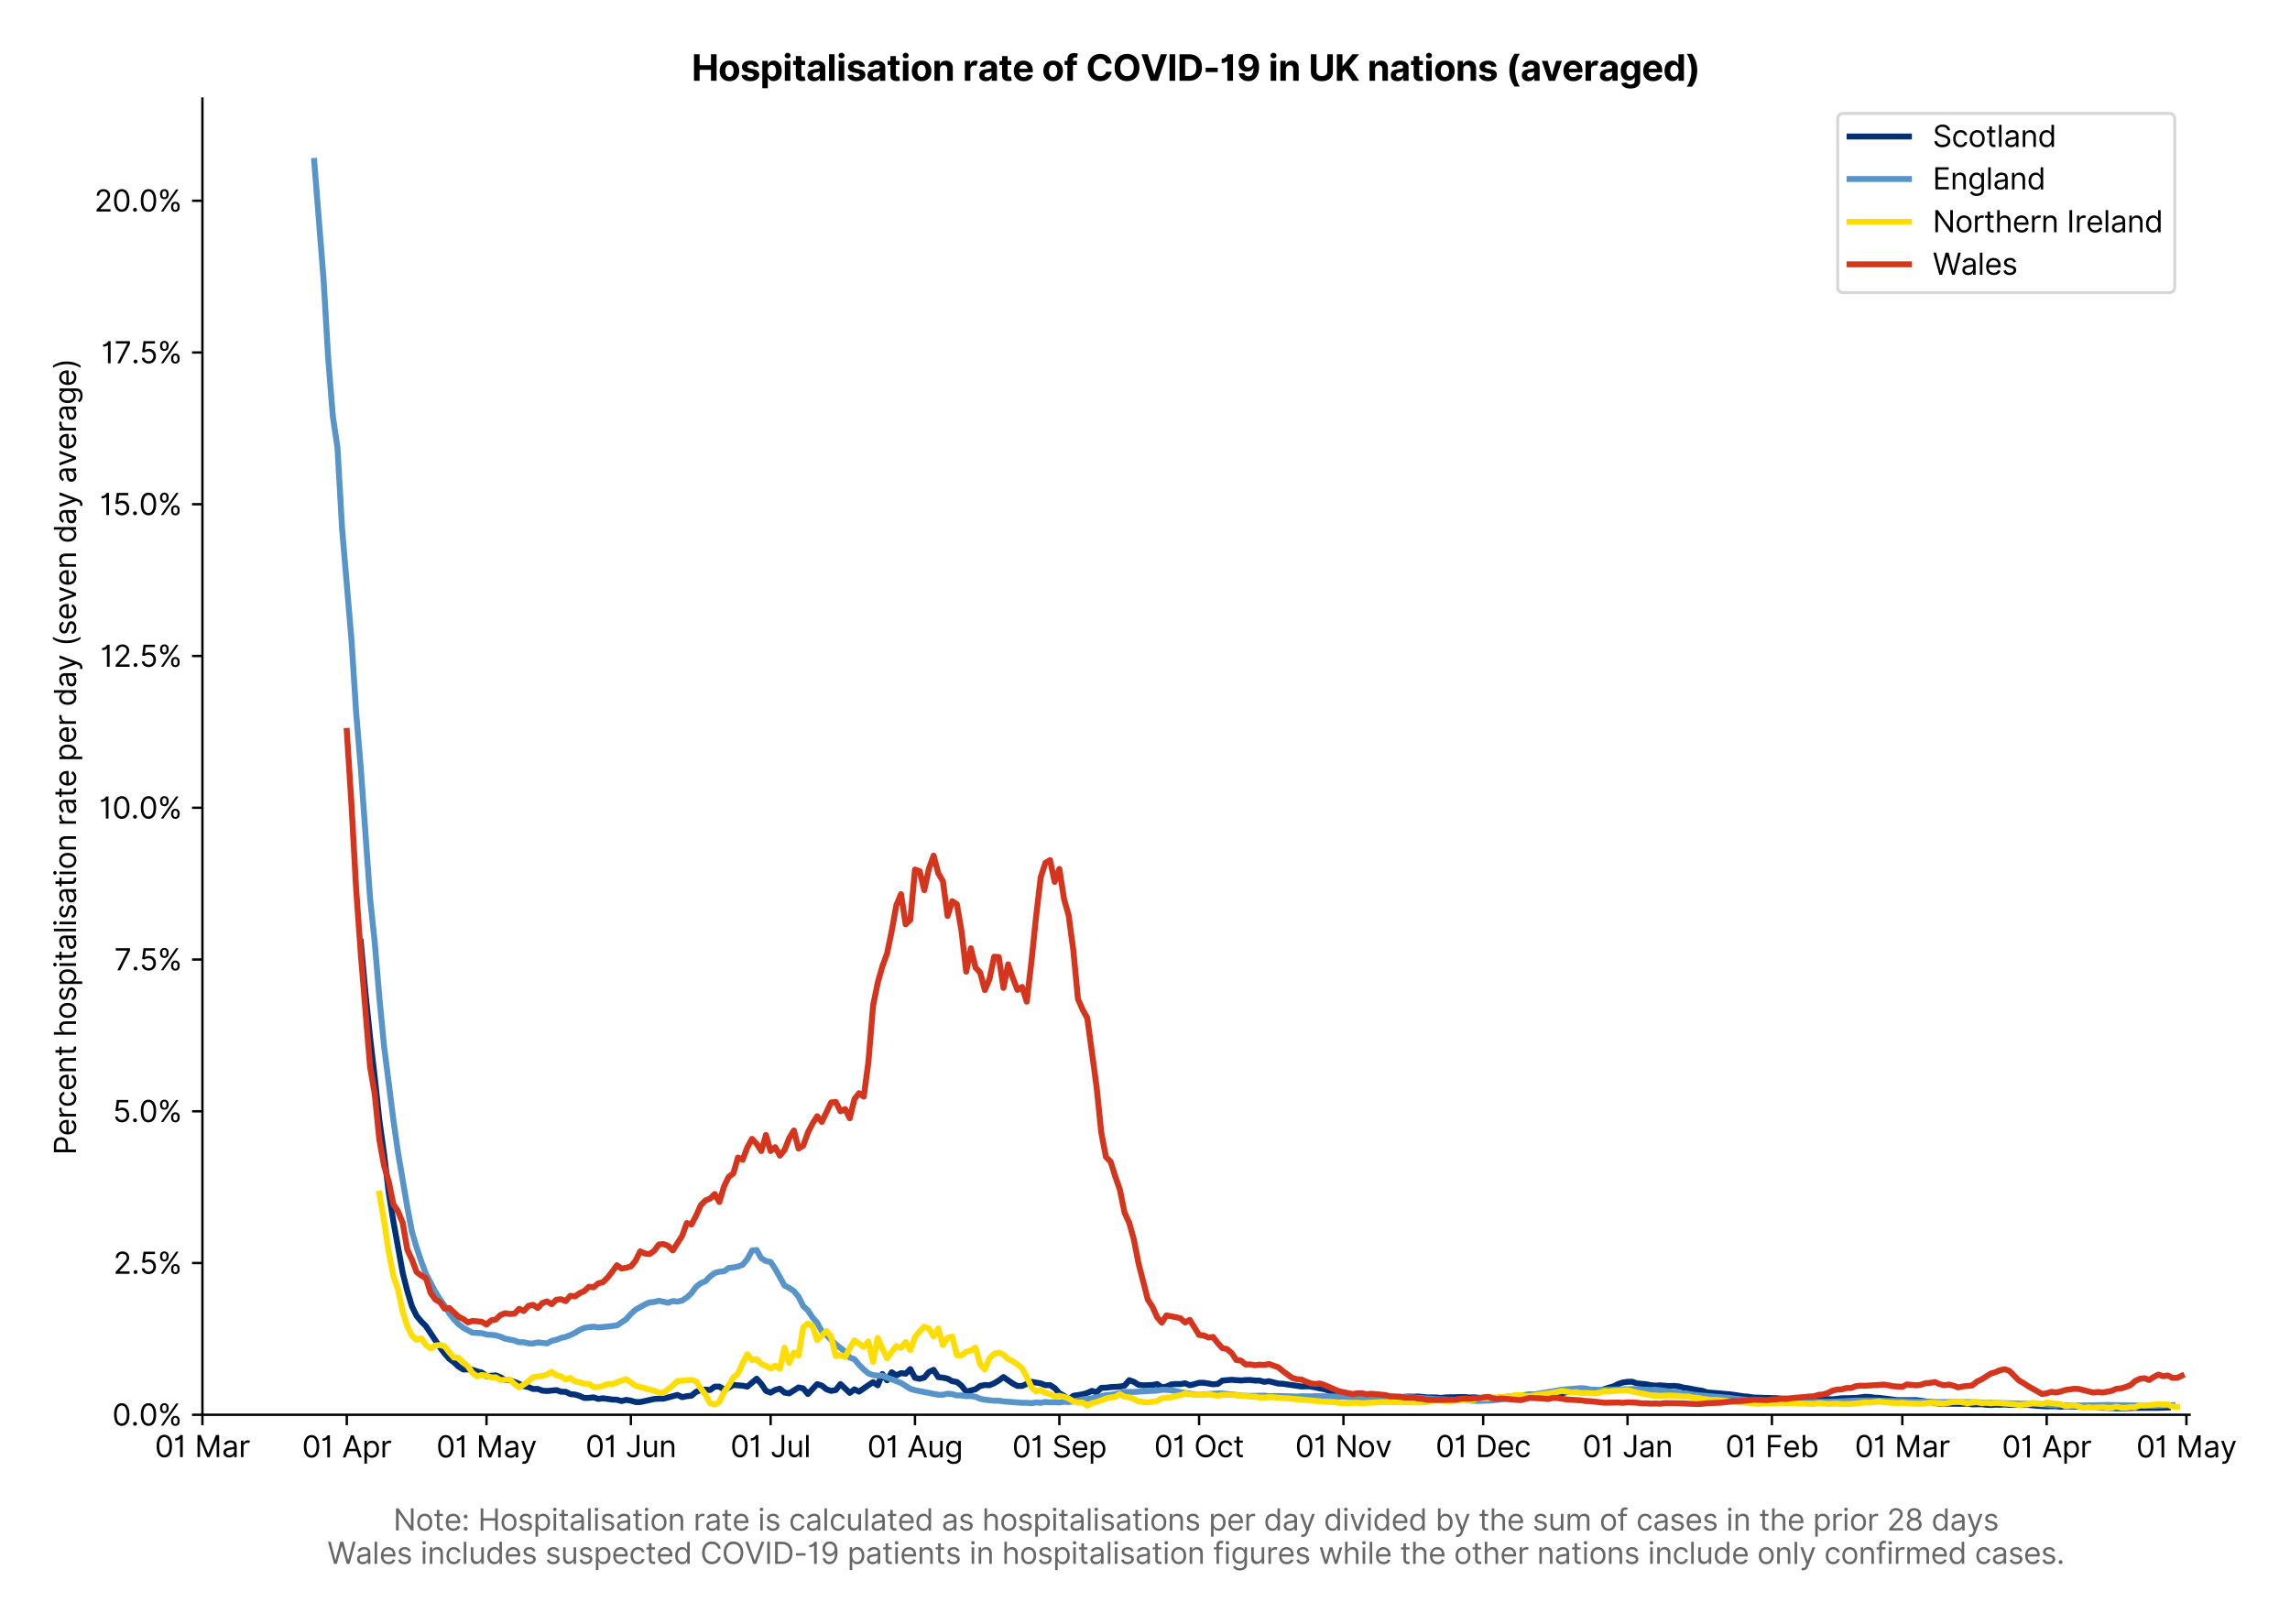 <?xml version="1.0" encoding="utf-8" standalone="no"?>
<!DOCTYPE svg PUBLIC "-//W3C//DTD SVG 1.1//EN"
  "http://www.w3.org/Graphics/SVG/1.1/DTD/svg11.dtd">
<svg version="1.1" viewBox="0 0 771.641 547.145" xmlns="http://www.w3.org/2000/svg" xmlns:xlink="http://www.w3.org/1999/xlink">
 <defs>
  <style type="text/css">*{stroke-linecap:butt;stroke-linejoin:round;}</style>
 </defs>
 <g id="figure_1">
  <g id="patch_1">
   <path d="M 0 547.145 
L 771.641 547.145 
L 771.641 0 
L 0 0 
z
" style="fill:#ffffff;"/>
  </g>
  <g id="axes_1">
   <g id="patch_2">
    <path d="M 68.206 476.745 
L 737.806 476.745 
L 737.806 33.225 
L 68.206 33.225 
z
" style="fill:#ffffff;"/>
   </g>
   <g id="matplotlib.axis_1">
    <g id="xtick_1">
     <g id="line2d_1">
      <defs>
       <path d="M 0 0 
L 0 3.5 
" id="m3094e5ff75" style="stroke:#000000;stroke-width:0.8;"/>
      </defs>
      <g>
       <use style="stroke:#000000;stroke-width:0.8;" x="68.206" xlink:href="#m3094e5ff75" y="476.745"/>
      </g>
     </g>
     <g id="text_1">
      <!-- 01 Mar -->
      <g transform="translate(52.17 491.018)scale(0.1 -0.1)">
       <defs>
        <path d="M 2000 -64 
Q 1230 -64 806 561 
Q 382 1186 382 2327 
Q 382 3459 809 4088 
Q 1236 4718 2000 4718 
Q 2764 4718 3191 4088 
Q 3618 3459 3618 2327 
Q 3618 1186 3194 561 
Q 2771 -64 2000 -64 
z
M 2000 436 
Q 2509 436 2791 927 
Q 3073 1418 3073 2327 
Q 3073 3234 2789 3730 
Q 2505 4227 2000 4227 
Q 1496 4227 1211 3730 
Q 927 3234 927 2327 
Q 927 1418 1210 927 
Q 1493 436 2000 436 
z
" id="Inter-Regular-30" transform="scale(0.016)"/>
        <path d="M 1973 4655 
L 1973 0 
L 1409 0 
L 1409 3836 
L 1373 3836 
Q 1341 3773 1209 3692 
Q 1077 3611 868 3551 
Q 659 3491 391 3491 
L 391 3964 
Q 661 3964 859 4061 
Q 1057 4159 1190 4291 
Q 1323 4423 1392 4529 
Q 1461 4636 1473 4655 
L 1973 4655 
z
" id="Inter-Regular-31" transform="scale(0.016)"/>
        <path id="Inter-Regular-20" transform="scale(0.016)"/>
        <path d="M 564 4655 
L 1236 4655 
L 2818 791 
L 2873 791 
L 4455 4655 
L 5127 4655 
L 5127 0 
L 4600 0 
L 4600 3536 
L 4555 3536 
L 3100 0 
L 2591 0 
L 1136 3536 
L 1091 3536 
L 1091 0 
L 564 0 
L 564 4655 
z
" id="Inter-Regular-4d" transform="scale(0.016)"/>
        <path d="M 1518 -82 
Q 1186 -82 916 44 
Q 646 170 486 410 
Q 327 650 327 991 
Q 327 1291 445 1478 
Q 564 1666 761 1773 
Q 959 1880 1199 1933 
Q 1439 1986 1682 2018 
Q 2000 2059 2199 2080 
Q 2398 2102 2490 2154 
Q 2582 2207 2582 2336 
L 2582 2355 
Q 2582 2691 2399 2877 
Q 2216 3064 1846 3064 
Q 1461 3064 1243 2895 
Q 1025 2727 936 2536 
L 427 2718 
Q 564 3036 792 3214 
Q 1021 3393 1292 3464 
Q 1564 3536 1827 3536 
Q 1996 3536 2215 3496 
Q 2434 3457 2640 3334 
Q 2846 3211 2982 2963 
Q 3118 2716 3118 2300 
L 3118 0 
L 2582 0 
L 2582 473 
L 2555 473 
Q 2500 359 2373 229 
Q 2246 100 2034 9 
Q 1823 -82 1518 -82 
z
M 1600 400 
Q 1918 400 2137 525 
Q 2357 650 2469 847 
Q 2582 1045 2582 1264 
L 2582 1755 
Q 2548 1714 2433 1681 
Q 2318 1648 2169 1624 
Q 2021 1600 1881 1583 
Q 1741 1566 1655 1555 
Q 1446 1527 1265 1467 
Q 1084 1407 974 1287 
Q 864 1168 864 964 
Q 864 684 1072 542 
Q 1280 400 1600 400 
z
" id="Inter-Regular-61" transform="scale(0.016)"/>
        <path d="M 491 0 
L 491 3491 
L 1009 3491 
L 1009 2964 
L 1046 2964 
Q 1139 3223 1389 3384 
Q 1639 3545 1955 3545 
Q 2100 3545 2209 3511 
Q 2318 3477 2400 3418 
L 2218 2964 
Q 2161 2993 2085 3010 
Q 2009 3027 1909 3027 
Q 1527 3027 1277 2794 
Q 1027 2561 1027 2209 
L 1027 0 
L 491 0 
z
" id="Inter-Regular-72" transform="scale(0.016)"/>
       </defs>
       <use xlink:href="#Inter-Regular-30"/>
       <use x="62.5" xlink:href="#Inter-Regular-31"/>
       <use x="106.676" xlink:href="#Inter-Regular-20"/>
       <use x="134.801" xlink:href="#Inter-Regular-4d"/>
       <use x="225.994" xlink:href="#Inter-Regular-61"/>
       <use x="282.386" xlink:href="#Inter-Regular-72"/>
      </g>
     </g>
    </g>
    <g id="xtick_2">
     <g id="line2d_2">
      <g>
       <use style="stroke:#000000;stroke-width:0.8;" x="116.855" xlink:href="#m3094e5ff75" y="476.745"/>
      </g>
     </g>
     <g id="text_2">
      <!-- 01 Apr -->
      <g transform="translate(101.77 491.117)scale(0.1 -0.1)">
       <defs>
        <path d="M 755 0 
L 164 0 
L 1873 4655 
L 2455 4655 
L 4164 0 
L 3573 0 
L 3105 1318 
L 1223 1318 
L 755 0 
z
M 1400 1818 
L 2927 1818 
L 2182 3918 
L 2146 3918 
L 1400 1818 
z
" id="Inter-Regular-41" transform="scale(0.016)"/>
        <path d="M 491 -1309 
L 491 3491 
L 1009 3491 
L 1009 2936 
L 1073 2936 
Q 1132 3027 1237 3169 
Q 1343 3311 1542 3423 
Q 1741 3536 2082 3536 
Q 2523 3536 2859 3315 
Q 3196 3095 3384 2690 
Q 3573 2286 3573 1736 
Q 3573 1182 3384 776 
Q 3196 370 2861 148 
Q 2527 -73 2091 -73 
Q 1755 -73 1552 39 
Q 1350 152 1241 296 
Q 1132 441 1073 536 
L 1027 536 
L 1027 -1309 
L 491 -1309 
z
M 1018 1745 
Q 1018 1152 1276 780 
Q 1534 409 2018 409 
Q 2355 409 2581 587 
Q 2807 766 2921 1069 
Q 3036 1373 3036 1745 
Q 3036 2114 2923 2410 
Q 2811 2707 2585 2881 
Q 2359 3055 2018 3055 
Q 1527 3055 1272 2693 
Q 1018 2332 1018 1745 
z
" id="Inter-Regular-70" transform="scale(0.016)"/>
       </defs>
       <use xlink:href="#Inter-Regular-30"/>
       <use x="62.5" xlink:href="#Inter-Regular-31"/>
       <use x="106.676" xlink:href="#Inter-Regular-20"/>
       <use x="134.801" xlink:href="#Inter-Regular-41"/>
       <use x="202.415" xlink:href="#Inter-Regular-70"/>
       <use x="263.352" xlink:href="#Inter-Regular-72"/>
      </g>
     </g>
    </g>
    <g id="xtick_3">
     <g id="line2d_3">
      <g>
       <use style="stroke:#000000;stroke-width:0.8;" x="163.935" xlink:href="#m3094e5ff75" y="476.745"/>
      </g>
     </g>
     <g id="text_3">
      <!-- 01 May -->
      <g transform="translate(147.032 491.117)scale(0.1 -0.1)">
       <defs>
        <path d="M 818 -1355 
Q 682 -1355 575 -1333 
Q 468 -1311 427 -1291 
L 564 -818 
Q 857 -893 1053 -814 
Q 1250 -736 1391 -345 
L 1509 -18 
L 218 3491 
L 800 3491 
L 1764 709 
L 1800 709 
L 2764 3491 
L 3346 3491 
L 1846 -564 
Q 1550 -1355 818 -1355 
z
" id="Inter-Regular-79" transform="scale(0.016)"/>
       </defs>
       <use xlink:href="#Inter-Regular-30"/>
       <use x="62.5" xlink:href="#Inter-Regular-31"/>
       <use x="106.676" xlink:href="#Inter-Regular-20"/>
       <use x="134.801" xlink:href="#Inter-Regular-4d"/>
       <use x="225.994" xlink:href="#Inter-Regular-61"/>
       <use x="282.386" xlink:href="#Inter-Regular-79"/>
      </g>
     </g>
    </g>
    <g id="xtick_4">
     <g id="line2d_4">
      <g>
       <use style="stroke:#000000;stroke-width:0.8;" x="212.584" xlink:href="#m3094e5ff75" y="476.745"/>
      </g>
     </g>
     <g id="text_4">
      <!-- 01 Jun -->
      <g transform="translate(197.3 491.018)scale(0.1 -0.1)">
       <defs>
        <path d="M 2346 4655 
L 2909 4655 
L 2909 1327 
Q 2909 657 2549 296 
Q 2189 -64 1582 -64 
Q 1200 -64 902 76 
Q 605 216 434 475 
Q 264 734 264 1091 
L 818 1091 
Q 818 795 1034 615 
Q 1250 436 1582 436 
Q 1948 436 2147 664 
Q 2346 893 2346 1327 
L 2346 4655 
z
" id="Inter-Regular-4a" transform="scale(0.016)"/>
        <path d="M 2691 1427 
L 2691 3491 
L 3227 3491 
L 3227 0 
L 2691 0 
L 2691 591 
L 2655 591 
Q 2532 325 2273 140 
Q 2014 -45 1618 -45 
Q 1127 -45 809 280 
Q 491 605 491 1273 
L 491 3491 
L 1027 3491 
L 1027 1309 
Q 1027 927 1242 700 
Q 1457 473 1791 473 
Q 1991 473 2199 575 
Q 2407 677 2549 888 
Q 2691 1100 2691 1427 
z
" id="Inter-Regular-75" transform="scale(0.016)"/>
        <path d="M 1027 2100 
L 1027 0 
L 491 0 
L 491 3491 
L 1009 3491 
L 1009 2945 
L 1055 2945 
Q 1177 3211 1427 3373 
Q 1677 3536 2073 3536 
Q 2602 3536 2928 3211 
Q 3255 2886 3255 2218 
L 3255 0 
L 2718 0 
L 2718 2182 
Q 2718 2593 2504 2824 
Q 2291 3055 1918 3055 
Q 1534 3055 1280 2806 
Q 1027 2557 1027 2100 
z
" id="Inter-Regular-6e" transform="scale(0.016)"/>
       </defs>
       <use xlink:href="#Inter-Regular-30"/>
       <use x="62.5" xlink:href="#Inter-Regular-31"/>
       <use x="106.676" xlink:href="#Inter-Regular-20"/>
       <use x="134.801" xlink:href="#Inter-Regular-4a"/>
       <use x="189.063" xlink:href="#Inter-Regular-75"/>
       <use x="247.159" xlink:href="#Inter-Regular-6e"/>
      </g>
     </g>
    </g>
    <g id="xtick_5">
     <g id="line2d_5">
      <g>
       <use style="stroke:#000000;stroke-width:0.8;" x="259.664" xlink:href="#m3094e5ff75" y="476.745"/>
      </g>
     </g>
     <g id="text_5">
      <!-- 01 Jul -->
      <g transform="translate(246.12 491.018)scale(0.1 -0.1)">
       <defs>
        <path d="M 1027 4655 
L 1027 0 
L 491 0 
L 491 4655 
L 1027 4655 
z
" id="Inter-Regular-6c" transform="scale(0.016)"/>
       </defs>
       <use xlink:href="#Inter-Regular-30"/>
       <use x="62.5" xlink:href="#Inter-Regular-31"/>
       <use x="106.676" xlink:href="#Inter-Regular-20"/>
       <use x="134.801" xlink:href="#Inter-Regular-4a"/>
       <use x="189.063" xlink:href="#Inter-Regular-75"/>
       <use x="247.159" xlink:href="#Inter-Regular-6c"/>
      </g>
     </g>
    </g>
    <g id="xtick_6">
     <g id="line2d_6">
      <g>
       <use style="stroke:#000000;stroke-width:0.8;" x="308.313" xlink:href="#m3094e5ff75" y="476.745"/>
      </g>
     </g>
     <g id="text_6">
      <!-- 01 Aug -->
      <g transform="translate(292.241 491.117)scale(0.1 -0.1)">
       <defs>
        <path d="M 1900 -1382 
Q 1316 -1382 976 -1169 
Q 636 -957 473 -682 
L 900 -382 
Q 973 -477 1084 -601 
Q 1196 -725 1390 -817 
Q 1584 -909 1900 -909 
Q 2323 -909 2598 -704 
Q 2873 -500 2873 -64 
L 2873 645 
L 2827 645 
Q 2768 550 2660 410 
Q 2552 270 2351 162 
Q 2150 55 1809 55 
Q 1386 55 1051 255 
Q 716 455 521 836 
Q 327 1218 327 1764 
Q 327 2300 516 2699 
Q 705 3098 1041 3317 
Q 1377 3536 1818 3536 
Q 2159 3536 2360 3423 
Q 2561 3311 2669 3169 
Q 2777 3027 2836 2936 
L 2891 2936 
L 2891 3491 
L 3409 3491 
L 3409 -100 
Q 3409 -550 3205 -833 
Q 3002 -1116 2660 -1249 
Q 2318 -1382 1900 -1382 
z
M 1882 536 
Q 2366 536 2624 864 
Q 2882 1193 2882 1773 
Q 2882 2339 2627 2697 
Q 2373 3055 1882 3055 
Q 1541 3055 1315 2882 
Q 1089 2709 976 2418 
Q 864 2127 864 1773 
Q 864 1227 1120 881 
Q 1377 536 1882 536 
z
" id="Inter-Regular-67" transform="scale(0.016)"/>
       </defs>
       <use xlink:href="#Inter-Regular-30"/>
       <use x="62.5" xlink:href="#Inter-Regular-31"/>
       <use x="106.676" xlink:href="#Inter-Regular-20"/>
       <use x="134.801" xlink:href="#Inter-Regular-41"/>
       <use x="202.415" xlink:href="#Inter-Regular-75"/>
       <use x="260.511" xlink:href="#Inter-Regular-67"/>
      </g>
     </g>
    </g>
    <g id="xtick_7">
     <g id="line2d_7">
      <g>
       <use style="stroke:#000000;stroke-width:0.8;" x="356.962" xlink:href="#m3094e5ff75" y="476.745"/>
      </g>
     </g>
     <g id="text_7">
      <!-- 01 Sep -->
      <g transform="translate(341.074 491.117)scale(0.1 -0.1)">
       <defs>
        <path d="M 3109 3491 
Q 3068 3836 2777 4027 
Q 2486 4218 2064 4218 
Q 1600 4218 1318 3999 
Q 1036 3780 1036 3445 
Q 1036 3195 1189 3042 
Q 1343 2889 1553 2803 
Q 1764 2718 1936 2673 
L 2409 2545 
Q 2591 2498 2815 2414 
Q 3039 2330 3244 2185 
Q 3450 2041 3584 1816 
Q 3718 1591 3718 1264 
Q 3718 886 3521 581 
Q 3325 277 2949 97 
Q 2573 -82 2036 -82 
Q 1286 -82 845 272 
Q 405 627 364 1200 
L 946 1200 
Q 968 936 1124 764 
Q 1280 593 1519 510 
Q 1759 427 2036 427 
Q 2359 427 2616 533 
Q 2873 639 3023 828 
Q 3173 1018 3173 1273 
Q 3173 1505 3043 1650 
Q 2914 1795 2702 1886 
Q 2491 1977 2246 2045 
L 1673 2209 
Q 1127 2366 809 2657 
Q 491 2948 491 3418 
Q 491 3809 703 4101 
Q 916 4393 1276 4555 
Q 1636 4718 2082 4718 
Q 2532 4718 2882 4558 
Q 3232 4398 3437 4120 
Q 3643 3843 3655 3491 
L 3109 3491 
z
" id="Inter-Regular-53" transform="scale(0.016)"/>
        <path d="M 1955 -73 
Q 1450 -73 1085 151 
Q 721 375 524 778 
Q 327 1182 327 1718 
Q 327 2255 524 2665 
Q 721 3075 1074 3305 
Q 1427 3536 1900 3536 
Q 2173 3536 2439 3445 
Q 2705 3355 2923 3151 
Q 3141 2948 3270 2614 
Q 3400 2280 3400 1791 
L 3400 1564 
L 866 1564 
Q 884 1005 1183 707 
Q 1482 409 1955 409 
Q 2271 409 2498 545 
Q 2725 682 2827 955 
L 3346 809 
Q 3223 414 2854 170 
Q 2486 -73 1955 -73 
z
M 866 2027 
L 2855 2027 
Q 2855 2470 2595 2762 
Q 2336 3055 1900 3055 
Q 1593 3055 1368 2911 
Q 1143 2768 1013 2533 
Q 884 2298 866 2027 
z
" id="Inter-Regular-65" transform="scale(0.016)"/>
       </defs>
       <use xlink:href="#Inter-Regular-30"/>
       <use x="62.5" xlink:href="#Inter-Regular-31"/>
       <use x="106.676" xlink:href="#Inter-Regular-20"/>
       <use x="134.801" xlink:href="#Inter-Regular-53"/>
       <use x="198.58" xlink:href="#Inter-Regular-65"/>
       <use x="256.818" xlink:href="#Inter-Regular-70"/>
      </g>
     </g>
    </g>
    <g id="xtick_8">
     <g id="line2d_8">
      <g>
       <use style="stroke:#000000;stroke-width:0.8;" x="404.041" xlink:href="#m3094e5ff75" y="476.745"/>
      </g>
     </g>
     <g id="text_8">
      <!-- 01 Oct -->
      <g transform="translate(388.885 491.018)scale(0.1 -0.1)">
       <defs>
        <path d="M 4491 2327 
Q 4491 1591 4225 1054 
Q 3959 518 3495 227 
Q 3032 -64 2436 -64 
Q 1841 -64 1377 227 
Q 914 518 648 1054 
Q 382 1591 382 2327 
Q 382 3064 648 3600 
Q 914 4136 1377 4427 
Q 1841 4718 2436 4718 
Q 3032 4718 3495 4427 
Q 3959 4136 4225 3600 
Q 4491 3064 4491 2327 
z
M 3946 2327 
Q 3946 2932 3744 3348 
Q 3543 3764 3201 3977 
Q 2859 4191 2436 4191 
Q 2014 4191 1672 3977 
Q 1330 3764 1128 3348 
Q 927 2932 927 2327 
Q 927 1723 1128 1307 
Q 1330 891 1672 677 
Q 2014 464 2436 464 
Q 2859 464 3201 677 
Q 3543 891 3744 1307 
Q 3946 1723 3946 2327 
z
" id="Inter-Regular-4f" transform="scale(0.016)"/>
        <path d="M 1909 -73 
Q 1418 -73 1063 159 
Q 709 391 518 798 
Q 327 1205 327 1727 
Q 327 2259 524 2667 
Q 721 3075 1074 3305 
Q 1427 3536 1900 3536 
Q 2268 3536 2563 3400 
Q 2859 3264 3047 3018 
Q 3236 2773 3282 2445 
L 2746 2445 
Q 2684 2684 2474 2869 
Q 2264 3055 1909 3055 
Q 1439 3055 1151 2697 
Q 864 2339 864 1745 
Q 864 1139 1148 774 
Q 1432 409 1909 409 
Q 2223 409 2447 570 
Q 2671 732 2746 1018 
L 3282 1018 
Q 3236 709 3058 462 
Q 2880 216 2588 71 
Q 2296 -73 1909 -73 
z
" id="Inter-Regular-63" transform="scale(0.016)"/>
        <path d="M 2009 3491 
L 2009 3036 
L 1264 3036 
L 1264 1000 
Q 1264 773 1331 660 
Q 1398 548 1503 510 
Q 1609 473 1727 473 
Q 1816 473 1873 483 
Q 1930 493 1964 500 
L 2073 18 
Q 2018 -2 1920 -23 
Q 1823 -45 1673 -45 
Q 1446 -45 1228 52 
Q 1011 150 869 350 
Q 727 550 727 855 
L 727 3036 
L 200 3036 
L 200 3491 
L 727 3491 
L 727 4327 
L 1264 4327 
L 1264 3491 
L 2009 3491 
z
" id="Inter-Regular-74" transform="scale(0.016)"/>
       </defs>
       <use xlink:href="#Inter-Regular-30"/>
       <use x="62.5" xlink:href="#Inter-Regular-31"/>
       <use x="106.676" xlink:href="#Inter-Regular-20"/>
       <use x="134.801" xlink:href="#Inter-Regular-4f"/>
       <use x="210.938" xlink:href="#Inter-Regular-63"/>
       <use x="266.761" xlink:href="#Inter-Regular-74"/>
      </g>
     </g>
    </g>
    <g id="xtick_9">
     <g id="line2d_9">
      <g>
       <use style="stroke:#000000;stroke-width:0.8;" x="452.69" xlink:href="#m3094e5ff75" y="476.745"/>
      </g>
     </g>
     <g id="text_9">
      <!-- 01 Nov -->
      <g transform="translate(436.419 491.018)scale(0.1 -0.1)">
       <defs>
        <path d="M 4255 4655 
L 4255 0 
L 3709 0 
L 1173 3655 
L 1127 3655 
L 1127 0 
L 564 0 
L 564 4655 
L 1109 4655 
L 3655 991 
L 3700 991 
L 3700 4655 
L 4255 4655 
z
" id="Inter-Regular-4e" transform="scale(0.016)"/>
        <path d="M 1909 -73 
Q 1436 -73 1080 152 
Q 725 377 526 781 
Q 327 1186 327 1727 
Q 327 2273 526 2679 
Q 725 3086 1080 3311 
Q 1436 3536 1909 3536 
Q 2382 3536 2737 3311 
Q 3093 3086 3292 2679 
Q 3491 2273 3491 1727 
Q 3491 1186 3292 781 
Q 3093 377 2737 152 
Q 2382 -73 1909 -73 
z
M 1909 409 
Q 2268 409 2500 593 
Q 2732 777 2843 1077 
Q 2955 1377 2955 1727 
Q 2955 2077 2843 2379 
Q 2732 2682 2500 2868 
Q 2268 3055 1909 3055 
Q 1550 3055 1318 2868 
Q 1086 2682 975 2379 
Q 864 2077 864 1727 
Q 864 1377 975 1077 
Q 1086 777 1318 593 
Q 1550 409 1909 409 
z
" id="Inter-Regular-6f" transform="scale(0.016)"/>
        <path d="M 3346 3491 
L 2055 0 
L 1509 0 
L 218 3491 
L 800 3491 
L 1764 709 
L 1800 709 
L 2764 3491 
L 3346 3491 
z
" id="Inter-Regular-76" transform="scale(0.016)"/>
       </defs>
       <use xlink:href="#Inter-Regular-30"/>
       <use x="62.5" xlink:href="#Inter-Regular-31"/>
       <use x="106.676" xlink:href="#Inter-Regular-20"/>
       <use x="134.801" xlink:href="#Inter-Regular-4e"/>
       <use x="210.085" xlink:href="#Inter-Regular-6f"/>
       <use x="269.744" xlink:href="#Inter-Regular-76"/>
      </g>
     </g>
    </g>
    <g id="xtick_10">
     <g id="line2d_10">
      <g>
       <use style="stroke:#000000;stroke-width:0.8;" x="499.77" xlink:href="#m3094e5ff75" y="476.745"/>
      </g>
     </g>
     <g id="text_10">
      <!-- 01 Dec -->
      <g transform="translate(483.733 491.018)scale(0.1 -0.1)">
       <defs>
        <path d="M 2000 0 
L 564 0 
L 564 4655 
L 2064 4655 
Q 2741 4655 3223 4376 
Q 3705 4098 3961 3578 
Q 4218 3059 4218 2336 
Q 4218 1609 3959 1085 
Q 3700 561 3204 280 
Q 2709 0 2000 0 
z
M 1127 500 
L 1964 500 
Q 2830 500 3251 992 
Q 3673 1484 3673 2336 
Q 3673 3182 3259 3668 
Q 2846 4155 2027 4155 
L 1127 4155 
L 1127 500 
z
" id="Inter-Regular-44" transform="scale(0.016)"/>
       </defs>
       <use xlink:href="#Inter-Regular-30"/>
       <use x="62.5" xlink:href="#Inter-Regular-31"/>
       <use x="106.676" xlink:href="#Inter-Regular-20"/>
       <use x="134.801" xlink:href="#Inter-Regular-44"/>
       <use x="206.676" xlink:href="#Inter-Regular-65"/>
       <use x="264.915" xlink:href="#Inter-Regular-63"/>
      </g>
     </g>
    </g>
    <g id="xtick_11">
     <g id="line2d_11">
      <g>
       <use style="stroke:#000000;stroke-width:0.8;" x="548.419" xlink:href="#m3094e5ff75" y="476.745"/>
      </g>
     </g>
     <g id="text_11">
      <!-- 01 Jan -->
      <g transform="translate(533.22 491.018)scale(0.1 -0.1)">
       <use xlink:href="#Inter-Regular-30"/>
       <use x="62.5" xlink:href="#Inter-Regular-31"/>
       <use x="106.676" xlink:href="#Inter-Regular-20"/>
       <use x="134.801" xlink:href="#Inter-Regular-4a"/>
       <use x="189.063" xlink:href="#Inter-Regular-61"/>
       <use x="245.455" xlink:href="#Inter-Regular-6e"/>
      </g>
     </g>
    </g>
    <g id="xtick_12">
     <g id="line2d_12">
      <g>
       <use style="stroke:#000000;stroke-width:0.8;" x="597.068" xlink:href="#m3094e5ff75" y="476.745"/>
      </g>
     </g>
     <g id="text_12">
      <!-- 01 Feb -->
      <g transform="translate(581.379 491.018)scale(0.1 -0.1)">
       <defs>
        <path d="M 564 0 
L 564 4655 
L 3355 4655 
L 3355 4155 
L 1127 4155 
L 1127 2582 
L 3146 2582 
L 3146 2082 
L 1127 2082 
L 1127 0 
L 564 0 
z
" id="Inter-Regular-46" transform="scale(0.016)"/>
        <path d="M 564 0 
L 564 4655 
L 1100 4655 
L 1100 2936 
L 1146 2936 
Q 1205 3027 1310 3169 
Q 1416 3311 1615 3423 
Q 1814 3536 2155 3536 
Q 2596 3536 2932 3315 
Q 3268 3095 3457 2690 
Q 3646 2286 3646 1736 
Q 3646 1182 3457 776 
Q 3268 370 2934 148 
Q 2600 -73 2164 -73 
Q 1827 -73 1625 39 
Q 1423 152 1314 296 
Q 1205 441 1146 536 
L 1082 536 
L 1082 0 
L 564 0 
z
M 1091 1745 
Q 1091 1152 1349 780 
Q 1607 409 2091 409 
Q 2427 409 2653 587 
Q 2880 766 2994 1069 
Q 3109 1373 3109 1745 
Q 3109 2114 2996 2410 
Q 2884 2707 2658 2881 
Q 2432 3055 2091 3055 
Q 1600 3055 1345 2693 
Q 1091 2332 1091 1745 
z
" id="Inter-Regular-62" transform="scale(0.016)"/>
       </defs>
       <use xlink:href="#Inter-Regular-30"/>
       <use x="62.5" xlink:href="#Inter-Regular-31"/>
       <use x="106.676" xlink:href="#Inter-Regular-20"/>
       <use x="134.801" xlink:href="#Inter-Regular-46"/>
       <use x="193.466" xlink:href="#Inter-Regular-65"/>
       <use x="251.705" xlink:href="#Inter-Regular-62"/>
      </g>
     </g>
    </g>
    <g id="xtick_13">
     <g id="line2d_13">
      <g>
       <use style="stroke:#000000;stroke-width:0.8;" x="641.009" xlink:href="#m3094e5ff75" y="476.745"/>
      </g>
     </g>
     <g id="text_13">
      <!-- 01 Mar -->
      <g transform="translate(624.972 491.018)scale(0.1 -0.1)">
       <use xlink:href="#Inter-Regular-30"/>
       <use x="62.5" xlink:href="#Inter-Regular-31"/>
       <use x="106.676" xlink:href="#Inter-Regular-20"/>
       <use x="134.801" xlink:href="#Inter-Regular-4d"/>
       <use x="225.994" xlink:href="#Inter-Regular-61"/>
       <use x="282.386" xlink:href="#Inter-Regular-72"/>
      </g>
     </g>
    </g>
    <g id="xtick_14">
     <g id="line2d_14">
      <g>
       <use style="stroke:#000000;stroke-width:0.8;" x="689.658" xlink:href="#m3094e5ff75" y="476.745"/>
      </g>
     </g>
     <g id="text_14">
      <!-- 01 Apr -->
      <g transform="translate(674.573 491.117)scale(0.1 -0.1)">
       <use xlink:href="#Inter-Regular-30"/>
       <use x="62.5" xlink:href="#Inter-Regular-31"/>
       <use x="106.676" xlink:href="#Inter-Regular-20"/>
       <use x="134.801" xlink:href="#Inter-Regular-41"/>
       <use x="202.415" xlink:href="#Inter-Regular-70"/>
       <use x="263.352" xlink:href="#Inter-Regular-72"/>
      </g>
     </g>
    </g>
    <g id="xtick_15">
     <g id="line2d_15">
      <g>
       <use style="stroke:#000000;stroke-width:0.8;" x="736.738" xlink:href="#m3094e5ff75" y="476.745"/>
      </g>
     </g>
     <g id="text_15">
      <!-- 01 May -->
      <g transform="translate(719.835 491.117)scale(0.1 -0.1)">
       <use xlink:href="#Inter-Regular-30"/>
       <use x="62.5" xlink:href="#Inter-Regular-31"/>
       <use x="106.676" xlink:href="#Inter-Regular-20"/>
       <use x="134.801" xlink:href="#Inter-Regular-4d"/>
       <use x="225.994" xlink:href="#Inter-Regular-61"/>
       <use x="282.386" xlink:href="#Inter-Regular-79"/>
      </g>
     </g>
    </g>
    <g id="text_16">
     <!--  -->
     <g style="fill:#666666;" transform="translate(403.006 504.55)scale(0.1 -0.1)"/>
     <!-- Note: Hospitalisation rate is calculated as hospitalisations per day divided by the sum of cases in the prior 28 days -->
     <g style="fill:#666666;" transform="translate(132.541 515.732)scale(0.1 -0.1)">
      <defs>
       <path d="M 882 -36 
Q 714 -36 593 84 
Q 473 205 473 373 
Q 473 541 593 661 
Q 714 782 882 782 
Q 1050 782 1170 661 
Q 1291 541 1291 373 
Q 1291 205 1170 84 
Q 1050 -36 882 -36 
z
M 882 2524 
Q 714 2524 593 2644 
Q 473 2765 473 2933 
Q 473 3101 593 3221 
Q 714 3342 882 3342 
Q 1050 3342 1170 3221 
Q 1291 3101 1291 2933 
Q 1291 2765 1170 2644 
Q 1050 2524 882 2524 
z
" id="Inter-Regular-3a" transform="scale(0.016)"/>
       <path d="M 564 0 
L 564 4655 
L 1127 4655 
L 1127 2582 
L 3609 2582 
L 3609 4655 
L 4173 4655 
L 4173 0 
L 3609 0 
L 3609 2082 
L 1127 2082 
L 1127 0 
L 564 0 
z
" id="Inter-Regular-48" transform="scale(0.016)"/>
       <path d="M 2964 2709 
L 2482 2573 
Q 2411 2755 2245 2914 
Q 2080 3073 1727 3073 
Q 1407 3073 1194 2926 
Q 982 2780 982 2555 
Q 982 2355 1127 2239 
Q 1273 2123 1582 2045 
L 2100 1918 
Q 3027 1691 3027 973 
Q 3027 673 2855 436 
Q 2684 200 2377 63 
Q 2071 -73 1664 -73 
Q 1130 -73 780 159 
Q 430 391 336 836 
L 846 964 
Q 989 400 1655 400 
Q 2030 400 2251 560 
Q 2473 720 2473 945 
Q 2473 1316 1955 1436 
L 1373 1573 
Q 893 1686 669 1926 
Q 446 2166 446 2527 
Q 446 2823 613 3050 
Q 780 3277 1069 3406 
Q 1359 3536 1727 3536 
Q 2246 3536 2542 3309 
Q 2839 3082 2964 2709 
z
" id="Inter-Regular-73" transform="scale(0.016)"/>
       <path d="M 491 0 
L 491 3491 
L 1027 3491 
L 1027 0 
L 491 0 
z
M 764 4073 
Q 607 4073 494 4179 
Q 382 4286 382 4436 
Q 382 4586 494 4693 
Q 607 4800 764 4800 
Q 921 4800 1033 4693 
Q 1146 4586 1146 4436 
Q 1146 4286 1033 4179 
Q 921 4073 764 4073 
z
" id="Inter-Regular-69" transform="scale(0.016)"/>
       <path d="M 1809 -73 
Q 1373 -73 1039 148 
Q 705 370 516 776 
Q 327 1182 327 1736 
Q 327 2286 516 2690 
Q 705 3095 1041 3315 
Q 1377 3536 1818 3536 
Q 2159 3536 2358 3423 
Q 2557 3311 2662 3169 
Q 2768 3027 2827 2936 
L 2873 2936 
L 2873 4655 
L 3409 4655 
L 3409 0 
L 2891 0 
L 2891 536 
L 2827 536 
Q 2768 441 2659 296 
Q 2550 152 2348 39 
Q 2146 -73 1809 -73 
z
M 1882 409 
Q 2366 409 2624 780 
Q 2882 1152 2882 1745 
Q 2882 2332 2627 2693 
Q 2373 3055 1882 3055 
Q 1541 3055 1315 2881 
Q 1089 2707 976 2410 
Q 864 2114 864 1745 
Q 864 1373 978 1069 
Q 1093 766 1319 587 
Q 1546 409 1882 409 
z
" id="Inter-Regular-64" transform="scale(0.016)"/>
       <path d="M 1027 2100 
L 1027 0 
L 491 0 
L 491 4655 
L 1027 4655 
L 1027 2945 
L 1073 2945 
Q 1196 3216 1442 3376 
Q 1689 3536 2100 3536 
Q 2636 3536 2963 3213 
Q 3291 2891 3291 2218 
L 3291 0 
L 2755 0 
L 2755 2182 
Q 2755 2598 2540 2826 
Q 2325 3055 1946 3055 
Q 1548 3055 1287 2806 
Q 1027 2557 1027 2100 
z
" id="Inter-Regular-68" transform="scale(0.016)"/>
       <path d="M 491 0 
L 491 3491 
L 1009 3491 
L 1009 2945 
L 1055 2945 
Q 1164 3225 1407 3380 
Q 1650 3536 1991 3536 
Q 2336 3536 2567 3380 
Q 2798 3225 2927 2945 
L 2964 2945 
Q 3098 3216 3366 3376 
Q 3634 3536 4009 3536 
Q 4477 3536 4775 3244 
Q 5073 2952 5073 2336 
L 5073 0 
L 4536 0 
L 4536 2336 
Q 4536 2723 4325 2889 
Q 4114 3055 3827 3055 
Q 3459 3055 3257 2833 
Q 3055 2611 3055 2273 
L 3055 0 
L 2509 0 
L 2509 2391 
Q 2509 2689 2316 2872 
Q 2123 3055 1818 3055 
Q 1609 3055 1428 2943 
Q 1248 2832 1137 2635 
Q 1027 2439 1027 2182 
L 1027 0 
L 491 0 
z
" id="Inter-Regular-6d" transform="scale(0.016)"/>
       <path d="M 2046 3491 
L 2046 3036 
L 1264 3036 
L 1264 0 
L 727 0 
L 727 3036 
L 164 3036 
L 164 3491 
L 727 3491 
L 727 3973 
Q 727 4273 868 4473 
Q 1009 4673 1234 4773 
Q 1459 4873 1709 4873 
Q 1907 4873 2032 4841 
Q 2157 4809 2218 4782 
L 2064 4318 
Q 2023 4332 1951 4352 
Q 1880 4373 1764 4373 
Q 1498 4373 1381 4239 
Q 1264 4105 1264 3845 
L 1264 3491 
L 2046 3491 
z
" id="Inter-Regular-66" transform="scale(0.016)"/>
       <path d="M 482 0 
L 482 409 
L 2018 2091 
Q 2289 2386 2464 2605 
Q 2639 2825 2724 3019 
Q 2809 3214 2809 3427 
Q 2809 3795 2553 4011 
Q 2298 4227 1918 4227 
Q 1514 4227 1275 3985 
Q 1036 3743 1036 3345 
L 500 3345 
Q 500 3755 688 4064 
Q 877 4373 1203 4545 
Q 1530 4718 1936 4718 
Q 2346 4718 2661 4545 
Q 2977 4373 3156 4079 
Q 3336 3786 3336 3427 
Q 3336 3170 3244 2926 
Q 3152 2682 2926 2383 
Q 2700 2084 2300 1655 
L 1255 536 
L 1255 500 
L 3418 500 
L 3418 0 
L 482 0 
z
" id="Inter-Regular-32" transform="scale(0.016)"/>
       <path d="M 1973 -64 
Q 1505 -64 1147 103 
Q 789 270 589 564 
Q 389 859 391 1236 
Q 389 1532 507 1783 
Q 625 2034 830 2203 
Q 1036 2373 1291 2418 
L 1291 2445 
Q 957 2532 759 2821 
Q 561 3111 564 3482 
Q 561 3836 743 4115 
Q 925 4395 1244 4556 
Q 1564 4718 1973 4718 
Q 2377 4718 2695 4556 
Q 3014 4395 3197 4115 
Q 3380 3836 3382 3482 
Q 3380 3111 3181 2821 
Q 2982 2532 2655 2445 
L 2655 2418 
Q 2907 2373 3109 2203 
Q 3311 2034 3431 1783 
Q 3552 1532 3555 1236 
Q 3552 859 3351 564 
Q 3150 270 2794 103 
Q 2439 -64 1973 -64 
z
M 1973 436 
Q 2446 436 2722 662 
Q 2998 889 3000 1264 
Q 2998 1527 2864 1729 
Q 2730 1932 2499 2048 
Q 2268 2164 1973 2164 
Q 1675 2164 1442 2048 
Q 1209 1932 1076 1729 
Q 943 1527 946 1264 
Q 943 889 1218 662 
Q 1493 436 1973 436 
z
M 1973 2645 
Q 2348 2645 2591 2864 
Q 2834 3084 2836 3445 
Q 2834 3800 2596 4013 
Q 2359 4227 1973 4227 
Q 1582 4227 1344 4013 
Q 1107 3800 1109 3445 
Q 1107 3084 1349 2864 
Q 1591 2645 1973 2645 
z
" id="Inter-Regular-38" transform="scale(0.016)"/>
      </defs>
      <use xlink:href="#Inter-Regular-4e"/>
      <use x="75.284" xlink:href="#Inter-Regular-6f"/>
      <use x="134.943" xlink:href="#Inter-Regular-74"/>
      <use x="171.307" xlink:href="#Inter-Regular-65"/>
      <use x="229.546" xlink:href="#Inter-Regular-3a"/>
      <use x="257.102" xlink:href="#Inter-Regular-20"/>
      <use x="285.227" xlink:href="#Inter-Regular-48"/>
      <use x="359.233" xlink:href="#Inter-Regular-6f"/>
      <use x="418.892" xlink:href="#Inter-Regular-73"/>
      <use x="471.165" xlink:href="#Inter-Regular-70"/>
      <use x="532.102" xlink:href="#Inter-Regular-69"/>
      <use x="555.824" xlink:href="#Inter-Regular-74"/>
      <use x="592.188" xlink:href="#Inter-Regular-61"/>
      <use x="648.58" xlink:href="#Inter-Regular-6c"/>
      <use x="672.301" xlink:href="#Inter-Regular-69"/>
      <use x="696.023" xlink:href="#Inter-Regular-73"/>
      <use x="748.296" xlink:href="#Inter-Regular-61"/>
      <use x="804.688" xlink:href="#Inter-Regular-74"/>
      <use x="841.051" xlink:href="#Inter-Regular-69"/>
      <use x="864.773" xlink:href="#Inter-Regular-6f"/>
      <use x="924.432" xlink:href="#Inter-Regular-6e"/>
      <use x="982.955" xlink:href="#Inter-Regular-20"/>
      <use x="1011.08" xlink:href="#Inter-Regular-72"/>
      <use x="1049.432" xlink:href="#Inter-Regular-61"/>
      <use x="1105.824" xlink:href="#Inter-Regular-74"/>
      <use x="1142.188" xlink:href="#Inter-Regular-65"/>
      <use x="1200.426" xlink:href="#Inter-Regular-20"/>
      <use x="1228.551" xlink:href="#Inter-Regular-69"/>
      <use x="1252.273" xlink:href="#Inter-Regular-73"/>
      <use x="1304.546" xlink:href="#Inter-Regular-20"/>
      <use x="1332.671" xlink:href="#Inter-Regular-63"/>
      <use x="1388.495" xlink:href="#Inter-Regular-61"/>
      <use x="1444.887" xlink:href="#Inter-Regular-6c"/>
      <use x="1468.608" xlink:href="#Inter-Regular-63"/>
      <use x="1524.432" xlink:href="#Inter-Regular-75"/>
      <use x="1582.529" xlink:href="#Inter-Regular-6c"/>
      <use x="1606.25" xlink:href="#Inter-Regular-61"/>
      <use x="1662.642" xlink:href="#Inter-Regular-74"/>
      <use x="1699.006" xlink:href="#Inter-Regular-65"/>
      <use x="1757.245" xlink:href="#Inter-Regular-64"/>
      <use x="1819.318" xlink:href="#Inter-Regular-20"/>
      <use x="1847.443" xlink:href="#Inter-Regular-61"/>
      <use x="1903.836" xlink:href="#Inter-Regular-73"/>
      <use x="1956.108" xlink:href="#Inter-Regular-20"/>
      <use x="1984.233" xlink:href="#Inter-Regular-68"/>
      <use x="2043.324" xlink:href="#Inter-Regular-6f"/>
      <use x="2102.983" xlink:href="#Inter-Regular-73"/>
      <use x="2155.256" xlink:href="#Inter-Regular-70"/>
      <use x="2216.194" xlink:href="#Inter-Regular-69"/>
      <use x="2239.915" xlink:href="#Inter-Regular-74"/>
      <use x="2276.279" xlink:href="#Inter-Regular-61"/>
      <use x="2332.671" xlink:href="#Inter-Regular-6c"/>
      <use x="2356.392" xlink:href="#Inter-Regular-69"/>
      <use x="2380.114" xlink:href="#Inter-Regular-73"/>
      <use x="2432.387" xlink:href="#Inter-Regular-61"/>
      <use x="2488.779" xlink:href="#Inter-Regular-74"/>
      <use x="2525.142" xlink:href="#Inter-Regular-69"/>
      <use x="2548.864" xlink:href="#Inter-Regular-6f"/>
      <use x="2608.523" xlink:href="#Inter-Regular-6e"/>
      <use x="2667.046" xlink:href="#Inter-Regular-73"/>
      <use x="2719.319" xlink:href="#Inter-Regular-20"/>
      <use x="2747.444" xlink:href="#Inter-Regular-70"/>
      <use x="2808.381" xlink:href="#Inter-Regular-65"/>
      <use x="2866.62" xlink:href="#Inter-Regular-72"/>
      <use x="2904.972" xlink:href="#Inter-Regular-20"/>
      <use x="2933.097" xlink:href="#Inter-Regular-64"/>
      <use x="2995.171" xlink:href="#Inter-Regular-61"/>
      <use x="3051.563" xlink:href="#Inter-Regular-79"/>
      <use x="3107.245" xlink:href="#Inter-Regular-20"/>
      <use x="3135.37" xlink:href="#Inter-Regular-64"/>
      <use x="3197.444" xlink:href="#Inter-Regular-69"/>
      <use x="3221.165" xlink:href="#Inter-Regular-76"/>
      <use x="3276.847" xlink:href="#Inter-Regular-69"/>
      <use x="3300.569" xlink:href="#Inter-Regular-64"/>
      <use x="3362.643" xlink:href="#Inter-Regular-65"/>
      <use x="3420.881" xlink:href="#Inter-Regular-64"/>
      <use x="3482.955" xlink:href="#Inter-Regular-20"/>
      <use x="3511.08" xlink:href="#Inter-Regular-62"/>
      <use x="3573.154" xlink:href="#Inter-Regular-79"/>
      <use x="3628.836" xlink:href="#Inter-Regular-20"/>
      <use x="3656.961" xlink:href="#Inter-Regular-74"/>
      <use x="3693.324" xlink:href="#Inter-Regular-68"/>
      <use x="3752.415" xlink:href="#Inter-Regular-65"/>
      <use x="3810.654" xlink:href="#Inter-Regular-20"/>
      <use x="3838.779" xlink:href="#Inter-Regular-73"/>
      <use x="3891.052" xlink:href="#Inter-Regular-75"/>
      <use x="3949.148" xlink:href="#Inter-Regular-6d"/>
      <use x="4036.08" xlink:href="#Inter-Regular-20"/>
      <use x="4064.205" xlink:href="#Inter-Regular-6f"/>
      <use x="4123.864" xlink:href="#Inter-Regular-66"/>
      <use x="4159.944" xlink:href="#Inter-Regular-20"/>
      <use x="4188.069" xlink:href="#Inter-Regular-63"/>
      <use x="4243.893" xlink:href="#Inter-Regular-61"/>
      <use x="4300.285" xlink:href="#Inter-Regular-73"/>
      <use x="4352.558" xlink:href="#Inter-Regular-65"/>
      <use x="4410.796" xlink:href="#Inter-Regular-73"/>
      <use x="4463.069" xlink:href="#Inter-Regular-20"/>
      <use x="4491.194" xlink:href="#Inter-Regular-69"/>
      <use x="4514.916" xlink:href="#Inter-Regular-6e"/>
      <use x="4573.438" xlink:href="#Inter-Regular-20"/>
      <use x="4601.563" xlink:href="#Inter-Regular-74"/>
      <use x="4637.927" xlink:href="#Inter-Regular-68"/>
      <use x="4697.018" xlink:href="#Inter-Regular-65"/>
      <use x="4755.256" xlink:href="#Inter-Regular-20"/>
      <use x="4783.381" xlink:href="#Inter-Regular-70"/>
      <use x="4844.319" xlink:href="#Inter-Regular-72"/>
      <use x="4882.671" xlink:href="#Inter-Regular-69"/>
      <use x="4906.393" xlink:href="#Inter-Regular-6f"/>
      <use x="4966.052" xlink:href="#Inter-Regular-72"/>
      <use x="5004.404" xlink:href="#Inter-Regular-20"/>
      <use x="5032.529" xlink:href="#Inter-Regular-32"/>
      <use x="5093.041" xlink:href="#Inter-Regular-38"/>
      <use x="5154.688" xlink:href="#Inter-Regular-20"/>
      <use x="5182.813" xlink:href="#Inter-Regular-64"/>
      <use x="5244.887" xlink:href="#Inter-Regular-61"/>
      <use x="5301.279" xlink:href="#Inter-Regular-79"/>
      <use x="5356.961" xlink:href="#Inter-Regular-73"/>
     </g>
     <!-- Wales includes suspected COVID-19 patients in hospitalisation figures while the other nations include only confirmed cases. -->
     <g style="fill:#666666;" transform="translate(110.316 526.986)scale(0.1 -0.1)">
      <defs>
       <path d="M 1409 0 
L 136 4655 
L 709 4655 
L 1682 864 
L 1727 864 
L 2718 4655 
L 3355 4655 
L 4346 864 
L 4391 864 
L 5364 4655 
L 5936 4655 
L 4664 0 
L 4082 0 
L 3055 3709 
L 3018 3709 
L 1991 0 
L 1409 0 
z
" id="Inter-Regular-57" transform="scale(0.016)"/>
       <path d="M 4309 3200 
L 3746 3200 
Q 3677 3523 3484 3743 
Q 3291 3964 3018 4077 
Q 2746 4191 2436 4191 
Q 2014 4191 1672 3977 
Q 1330 3764 1128 3348 
Q 927 2932 927 2327 
Q 927 1723 1128 1307 
Q 1330 891 1672 677 
Q 2014 464 2436 464 
Q 2746 464 3018 577 
Q 3291 691 3484 911 
Q 3677 1132 3746 1455 
L 4309 1455 
Q 4223 977 3957 637 
Q 3691 298 3298 117 
Q 2905 -64 2436 -64 
Q 1841 -64 1377 227 
Q 914 518 648 1054 
Q 382 1591 382 2327 
Q 382 3064 648 3600 
Q 914 4136 1377 4427 
Q 1841 4718 2436 4718 
Q 2905 4718 3298 4537 
Q 3691 4357 3957 4017 
Q 4223 3677 4309 3200 
z
" id="Inter-Regular-43" transform="scale(0.016)"/>
       <path d="M 755 4655 
L 2136 736 
L 2191 736 
L 3573 4655 
L 4164 4655 
L 2455 0 
L 1873 0 
L 164 4655 
L 755 4655 
z
" id="Inter-Regular-56" transform="scale(0.016)"/>
       <path d="M 1127 4655 
L 1127 0 
L 564 0 
L 564 4655 
L 1127 4655 
z
" id="Inter-Regular-49" transform="scale(0.016)"/>
       <path d="M 2491 2245 
L 2491 1745 
L 455 1745 
L 455 2245 
L 2491 2245 
z
" id="Inter-Regular-2d" transform="scale(0.016)"/>
       <path d="M 1964 4727 
Q 2250 4725 2536 4618 
Q 2823 4511 3059 4263 
Q 3296 4016 3439 3590 
Q 3582 3164 3582 2518 
Q 3582 1277 3128 606 
Q 2675 -64 1891 -64 
Q 1305 -64 916 278 
Q 527 620 446 1173 
L 1000 1173 
Q 1075 852 1299 644 
Q 1523 436 1891 436 
Q 2430 436 2742 906 
Q 3055 1377 3055 2236 
L 3018 2236 
Q 2827 1950 2530 1784 
Q 2234 1618 1873 1618 
Q 1473 1618 1140 1817 
Q 807 2016 608 2365 
Q 409 2714 409 3164 
Q 409 3595 601 3952 
Q 793 4309 1142 4520 
Q 1491 4732 1964 4727 
z
M 1964 4227 
Q 1677 4227 1449 4084 
Q 1221 3941 1088 3700 
Q 955 3459 955 3164 
Q 955 2873 1083 2635 
Q 1211 2398 1435 2258 
Q 1659 2118 1946 2118 
Q 2232 2118 2465 2266 
Q 2698 2414 2835 2654 
Q 2973 2895 2973 3173 
Q 2973 3450 2842 3691 
Q 2711 3932 2483 4079 
Q 2255 4227 1964 4227 
z
" id="Inter-Regular-39" transform="scale(0.016)"/>
       <path d="M 1282 0 
L 218 3491 
L 782 3491 
L 1536 818 
L 1573 818 
L 2318 3491 
L 2891 3491 
L 3627 827 
L 3664 827 
L 4418 3491 
L 4982 3491 
L 3918 0 
L 3391 0 
L 2627 2682 
L 2573 2682 
L 1809 0 
L 1282 0 
z
" id="Inter-Regular-77" transform="scale(0.016)"/>
       <path d="M 882 -36 
Q 714 -36 593 84 
Q 473 205 473 373 
Q 473 541 593 661 
Q 714 782 882 782 
Q 1050 782 1170 661 
Q 1291 541 1291 373 
Q 1291 205 1170 84 
Q 1050 -36 882 -36 
z
" id="Inter-Regular-2e" transform="scale(0.016)"/>
      </defs>
      <use xlink:href="#Inter-Regular-57"/>
      <use x="94.886" xlink:href="#Inter-Regular-61"/>
      <use x="151.278" xlink:href="#Inter-Regular-6c"/>
      <use x="175" xlink:href="#Inter-Regular-65"/>
      <use x="233.239" xlink:href="#Inter-Regular-73"/>
      <use x="285.511" xlink:href="#Inter-Regular-20"/>
      <use x="313.636" xlink:href="#Inter-Regular-69"/>
      <use x="337.358" xlink:href="#Inter-Regular-6e"/>
      <use x="395.881" xlink:href="#Inter-Regular-63"/>
      <use x="451.705" xlink:href="#Inter-Regular-6c"/>
      <use x="475.426" xlink:href="#Inter-Regular-75"/>
      <use x="533.523" xlink:href="#Inter-Regular-64"/>
      <use x="595.597" xlink:href="#Inter-Regular-65"/>
      <use x="653.835" xlink:href="#Inter-Regular-73"/>
      <use x="706.108" xlink:href="#Inter-Regular-20"/>
      <use x="734.233" xlink:href="#Inter-Regular-73"/>
      <use x="786.506" xlink:href="#Inter-Regular-75"/>
      <use x="844.602" xlink:href="#Inter-Regular-73"/>
      <use x="896.875" xlink:href="#Inter-Regular-70"/>
      <use x="957.813" xlink:href="#Inter-Regular-65"/>
      <use x="1016.051" xlink:href="#Inter-Regular-63"/>
      <use x="1071.875" xlink:href="#Inter-Regular-74"/>
      <use x="1108.239" xlink:href="#Inter-Regular-65"/>
      <use x="1166.477" xlink:href="#Inter-Regular-64"/>
      <use x="1228.551" xlink:href="#Inter-Regular-20"/>
      <use x="1256.676" xlink:href="#Inter-Regular-43"/>
      <use x="1329.404" xlink:href="#Inter-Regular-4f"/>
      <use x="1405.54" xlink:href="#Inter-Regular-56"/>
      <use x="1473.154" xlink:href="#Inter-Regular-49"/>
      <use x="1499.574" xlink:href="#Inter-Regular-44"/>
      <use x="1571.449" xlink:href="#Inter-Regular-2d"/>
      <use x="1617.472" xlink:href="#Inter-Regular-31"/>
      <use x="1661.648" xlink:href="#Inter-Regular-39"/>
      <use x="1724.006" xlink:href="#Inter-Regular-20"/>
      <use x="1752.131" xlink:href="#Inter-Regular-70"/>
      <use x="1813.069" xlink:href="#Inter-Regular-61"/>
      <use x="1869.461" xlink:href="#Inter-Regular-74"/>
      <use x="1905.824" xlink:href="#Inter-Regular-69"/>
      <use x="1929.546" xlink:href="#Inter-Regular-65"/>
      <use x="1987.784" xlink:href="#Inter-Regular-6e"/>
      <use x="2046.307" xlink:href="#Inter-Regular-74"/>
      <use x="2082.671" xlink:href="#Inter-Regular-73"/>
      <use x="2134.944" xlink:href="#Inter-Regular-20"/>
      <use x="2163.069" xlink:href="#Inter-Regular-69"/>
      <use x="2186.79" xlink:href="#Inter-Regular-6e"/>
      <use x="2245.313" xlink:href="#Inter-Regular-20"/>
      <use x="2273.438" xlink:href="#Inter-Regular-68"/>
      <use x="2332.529" xlink:href="#Inter-Regular-6f"/>
      <use x="2392.188" xlink:href="#Inter-Regular-73"/>
      <use x="2444.461" xlink:href="#Inter-Regular-70"/>
      <use x="2505.398" xlink:href="#Inter-Regular-69"/>
      <use x="2529.12" xlink:href="#Inter-Regular-74"/>
      <use x="2565.483" xlink:href="#Inter-Regular-61"/>
      <use x="2621.875" xlink:href="#Inter-Regular-6c"/>
      <use x="2645.597" xlink:href="#Inter-Regular-69"/>
      <use x="2669.319" xlink:href="#Inter-Regular-73"/>
      <use x="2721.591" xlink:href="#Inter-Regular-61"/>
      <use x="2777.983" xlink:href="#Inter-Regular-74"/>
      <use x="2814.347" xlink:href="#Inter-Regular-69"/>
      <use x="2838.069" xlink:href="#Inter-Regular-6f"/>
      <use x="2897.728" xlink:href="#Inter-Regular-6e"/>
      <use x="2956.251" xlink:href="#Inter-Regular-20"/>
      <use x="2984.376" xlink:href="#Inter-Regular-66"/>
      <use x="3020.455" xlink:href="#Inter-Regular-69"/>
      <use x="3044.177" xlink:href="#Inter-Regular-67"/>
      <use x="3105.114" xlink:href="#Inter-Regular-75"/>
      <use x="3163.211" xlink:href="#Inter-Regular-72"/>
      <use x="3201.563" xlink:href="#Inter-Regular-65"/>
      <use x="3259.802" xlink:href="#Inter-Regular-73"/>
      <use x="3312.074" xlink:href="#Inter-Regular-20"/>
      <use x="3340.199" xlink:href="#Inter-Regular-77"/>
      <use x="3421.449" xlink:href="#Inter-Regular-68"/>
      <use x="3480.54" xlink:href="#Inter-Regular-69"/>
      <use x="3504.262" xlink:href="#Inter-Regular-6c"/>
      <use x="3527.984" xlink:href="#Inter-Regular-65"/>
      <use x="3586.222" xlink:href="#Inter-Regular-20"/>
      <use x="3614.347" xlink:href="#Inter-Regular-74"/>
      <use x="3650.711" xlink:href="#Inter-Regular-68"/>
      <use x="3709.802" xlink:href="#Inter-Regular-65"/>
      <use x="3768.04" xlink:href="#Inter-Regular-20"/>
      <use x="3796.165" xlink:href="#Inter-Regular-6f"/>
      <use x="3855.825" xlink:href="#Inter-Regular-74"/>
      <use x="3892.188" xlink:href="#Inter-Regular-68"/>
      <use x="3951.279" xlink:href="#Inter-Regular-65"/>
      <use x="4009.518" xlink:href="#Inter-Regular-72"/>
      <use x="4047.87" xlink:href="#Inter-Regular-20"/>
      <use x="4075.995" xlink:href="#Inter-Regular-6e"/>
      <use x="4134.518" xlink:href="#Inter-Regular-61"/>
      <use x="4190.91" xlink:href="#Inter-Regular-74"/>
      <use x="4227.273" xlink:href="#Inter-Regular-69"/>
      <use x="4250.995" xlink:href="#Inter-Regular-6f"/>
      <use x="4310.654" xlink:href="#Inter-Regular-6e"/>
      <use x="4369.177" xlink:href="#Inter-Regular-73"/>
      <use x="4421.45" xlink:href="#Inter-Regular-20"/>
      <use x="4449.575" xlink:href="#Inter-Regular-69"/>
      <use x="4473.296" xlink:href="#Inter-Regular-6e"/>
      <use x="4531.819" xlink:href="#Inter-Regular-63"/>
      <use x="4587.643" xlink:href="#Inter-Regular-6c"/>
      <use x="4611.364" xlink:href="#Inter-Regular-75"/>
      <use x="4669.461" xlink:href="#Inter-Regular-64"/>
      <use x="4731.535" xlink:href="#Inter-Regular-65"/>
      <use x="4789.774" xlink:href="#Inter-Regular-20"/>
      <use x="4817.899" xlink:href="#Inter-Regular-6f"/>
      <use x="4877.558" xlink:href="#Inter-Regular-6e"/>
      <use x="4936.08" xlink:href="#Inter-Regular-6c"/>
      <use x="4959.802" xlink:href="#Inter-Regular-79"/>
      <use x="5015.484" xlink:href="#Inter-Regular-20"/>
      <use x="5043.609" xlink:href="#Inter-Regular-63"/>
      <use x="5099.433" xlink:href="#Inter-Regular-6f"/>
      <use x="5159.092" xlink:href="#Inter-Regular-6e"/>
      <use x="5217.615" xlink:href="#Inter-Regular-66"/>
      <use x="5253.694" xlink:href="#Inter-Regular-69"/>
      <use x="5277.416" xlink:href="#Inter-Regular-72"/>
      <use x="5315.768" xlink:href="#Inter-Regular-6d"/>
      <use x="5402.7" xlink:href="#Inter-Regular-65"/>
      <use x="5460.938" xlink:href="#Inter-Regular-64"/>
      <use x="5523.012" xlink:href="#Inter-Regular-20"/>
      <use x="5551.137" xlink:href="#Inter-Regular-63"/>
      <use x="5606.961" xlink:href="#Inter-Regular-61"/>
      <use x="5663.353" xlink:href="#Inter-Regular-73"/>
      <use x="5715.626" xlink:href="#Inter-Regular-65"/>
      <use x="5773.865" xlink:href="#Inter-Regular-73"/>
      <use x="5826.137" xlink:href="#Inter-Regular-2e"/>
     </g>
    </g>
   </g>
   <g id="matplotlib.axis_2">
    <g id="ytick_1">
     <g id="line2d_16">
      <defs>
       <path d="M 0 0 
L -3.5 0 
" id="mb551eddb7a" style="stroke:#000000;stroke-width:0.8;"/>
      </defs>
      <g>
       <use style="stroke:#000000;stroke-width:0.8;" x="68.206" xlink:href="#mb551eddb7a" y="476.745"/>
      </g>
     </g>
     <g id="text_17">
      <!-- 0.0% -->
      <g transform="translate(37.825 480.382)scale(0.1 -0.1)">
       <defs>
        <path d="M 2855 873 
L 2855 1118 
Q 2855 1373 2960 1585 
Q 3066 1798 3269 1926 
Q 3473 2055 3764 2055 
Q 4059 2055 4259 1926 
Q 4459 1798 4561 1585 
Q 4664 1373 4664 1118 
L 4664 873 
Q 4664 618 4560 405 
Q 4457 193 4256 64 
Q 4055 -64 3764 -64 
Q 3468 -64 3266 64 
Q 3064 193 2959 405 
Q 2855 618 2855 873 
z
M 536 3536 
L 536 3782 
Q 536 4036 642 4248 
Q 748 4461 951 4589 
Q 1155 4718 1446 4718 
Q 1741 4718 1941 4589 
Q 2141 4461 2243 4248 
Q 2346 4036 2346 3782 
L 2346 3536 
Q 2346 3282 2242 3069 
Q 2139 2857 1937 2728 
Q 1736 2600 1446 2600 
Q 1150 2600 948 2728 
Q 746 2857 641 3069 
Q 536 3282 536 3536 
z
M 709 0 
L 3909 4655 
L 4427 4655 
L 1227 0 
L 709 0 
z
M 3318 1118 
L 3318 873 
Q 3318 661 3418 494 
Q 3518 327 3764 327 
Q 4002 327 4101 494 
Q 4200 661 4200 873 
L 4200 1118 
Q 4200 1330 4104 1497 
Q 4009 1664 3764 1664 
Q 3525 1664 3421 1497 
Q 3318 1330 3318 1118 
z
M 1000 3782 
L 1000 3536 
Q 1000 3325 1100 3158 
Q 1200 2991 1446 2991 
Q 1684 2991 1783 3158 
Q 1882 3325 1882 3536 
L 1882 3782 
Q 1882 3993 1786 4160 
Q 1691 4327 1446 4327 
Q 1207 4327 1103 4160 
Q 1000 3993 1000 3782 
z
" id="Inter-Regular-25" transform="scale(0.016)"/>
       </defs>
       <use xlink:href="#Inter-Regular-30"/>
       <use x="62.5" xlink:href="#Inter-Regular-2e"/>
       <use x="90.057" xlink:href="#Inter-Regular-30"/>
       <use x="152.557" xlink:href="#Inter-Regular-25"/>
      </g>
     </g>
    </g>
    <g id="ytick_2">
     <g id="line2d_17">
      <g>
       <use style="stroke:#000000;stroke-width:0.8;" x="68.206" xlink:href="#mb551eddb7a" y="425.607"/>
      </g>
     </g>
     <g id="text_18">
      <!-- 2.5% -->
      <g transform="translate(38.194 429.244)scale(0.1 -0.1)">
       <defs>
        <path d="M 1936 -64 
Q 1536 -64 1216 95 
Q 896 255 702 532 
Q 509 809 491 1164 
L 1036 1164 
Q 1068 848 1324 642 
Q 1580 436 1936 436 
Q 2223 436 2447 570 
Q 2671 705 2799 940 
Q 2927 1175 2927 1473 
Q 2927 1777 2794 2017 
Q 2661 2257 2429 2395 
Q 2198 2534 1900 2536 
Q 1686 2539 1461 2472 
Q 1236 2405 1091 2300 
L 564 2364 
L 846 4655 
L 3264 4655 
L 3264 4155 
L 1318 4155 
L 1155 2782 
L 1182 2782 
Q 1325 2895 1541 2970 
Q 1757 3045 1991 3045 
Q 2418 3045 2753 2842 
Q 3089 2639 3281 2286 
Q 3473 1934 3473 1482 
Q 3473 1036 3274 687 
Q 3075 339 2727 137 
Q 2380 -64 1936 -64 
z
" id="Inter-Regular-35" transform="scale(0.016)"/>
       </defs>
       <use xlink:href="#Inter-Regular-32"/>
       <use x="60.511" xlink:href="#Inter-Regular-2e"/>
       <use x="88.068" xlink:href="#Inter-Regular-35"/>
       <use x="148.864" xlink:href="#Inter-Regular-25"/>
      </g>
     </g>
    </g>
    <g id="ytick_3">
     <g id="line2d_18">
      <g>
       <use style="stroke:#000000;stroke-width:0.8;" x="68.206" xlink:href="#mb551eddb7a" y="374.47"/>
      </g>
     </g>
     <g id="text_19">
      <!-- 5.0% -->
      <g transform="translate(37.995 378.106)scale(0.1 -0.1)">
       <use xlink:href="#Inter-Regular-35"/>
       <use x="60.795" xlink:href="#Inter-Regular-2e"/>
       <use x="88.352" xlink:href="#Inter-Regular-30"/>
       <use x="150.852" xlink:href="#Inter-Regular-25"/>
      </g>
     </g>
    </g>
    <g id="ytick_4">
     <g id="line2d_19">
      <g>
       <use style="stroke:#000000;stroke-width:0.8;" x="68.206" xlink:href="#mb551eddb7a" y="323.332"/>
      </g>
     </g>
     <g id="text_20">
      <!-- 7.5% -->
      <g transform="translate(38.534 326.969)scale(0.1 -0.1)">
       <defs>
        <path d="M 627 0 
L 2709 4118 
L 2709 4155 
L 309 4155 
L 309 4655 
L 3291 4655 
L 3291 4127 
L 1218 0 
L 627 0 
z
" id="Inter-Regular-37" transform="scale(0.016)"/>
       </defs>
       <use xlink:href="#Inter-Regular-37"/>
       <use x="57.102" xlink:href="#Inter-Regular-2e"/>
       <use x="84.659" xlink:href="#Inter-Regular-35"/>
       <use x="145.455" xlink:href="#Inter-Regular-25"/>
      </g>
     </g>
    </g>
    <g id="ytick_5">
     <g id="line2d_20">
      <g>
       <use style="stroke:#000000;stroke-width:0.8;" x="68.206" xlink:href="#mb551eddb7a" y="272.194"/>
      </g>
     </g>
     <g id="text_21">
      <!-- 10.0% -->
      <g transform="translate(33.408 275.831)scale(0.1 -0.1)">
       <use xlink:href="#Inter-Regular-31"/>
       <use x="44.176" xlink:href="#Inter-Regular-30"/>
       <use x="106.676" xlink:href="#Inter-Regular-2e"/>
       <use x="134.233" xlink:href="#Inter-Regular-30"/>
       <use x="196.733" xlink:href="#Inter-Regular-25"/>
      </g>
     </g>
    </g>
    <g id="ytick_6">
     <g id="line2d_21">
      <g>
       <use style="stroke:#000000;stroke-width:0.8;" x="68.206" xlink:href="#mb551eddb7a" y="221.057"/>
      </g>
     </g>
     <g id="text_22">
      <!-- 12.5% -->
      <g transform="translate(33.777 224.693)scale(0.1 -0.1)">
       <use xlink:href="#Inter-Regular-31"/>
       <use x="44.176" xlink:href="#Inter-Regular-32"/>
       <use x="104.688" xlink:href="#Inter-Regular-2e"/>
       <use x="132.244" xlink:href="#Inter-Regular-35"/>
       <use x="193.04" xlink:href="#Inter-Regular-25"/>
      </g>
     </g>
    </g>
    <g id="ytick_7">
     <g id="line2d_22">
      <g>
       <use style="stroke:#000000;stroke-width:0.8;" x="68.206" xlink:href="#mb551eddb7a" y="169.919"/>
      </g>
     </g>
     <g id="text_23">
      <!-- 15.0% -->
      <g transform="translate(33.578 173.556)scale(0.1 -0.1)">
       <use xlink:href="#Inter-Regular-31"/>
       <use x="44.176" xlink:href="#Inter-Regular-35"/>
       <use x="104.972" xlink:href="#Inter-Regular-2e"/>
       <use x="132.528" xlink:href="#Inter-Regular-30"/>
       <use x="195.028" xlink:href="#Inter-Regular-25"/>
      </g>
     </g>
    </g>
    <g id="ytick_8">
     <g id="line2d_23">
      <g>
       <use style="stroke:#000000;stroke-width:0.8;" x="68.206" xlink:href="#mb551eddb7a" y="118.781"/>
      </g>
     </g>
     <g id="text_24">
      <!-- 17.5% -->
      <g transform="translate(34.117 122.418)scale(0.1 -0.1)">
       <use xlink:href="#Inter-Regular-31"/>
       <use x="44.176" xlink:href="#Inter-Regular-37"/>
       <use x="101.278" xlink:href="#Inter-Regular-2e"/>
       <use x="128.835" xlink:href="#Inter-Regular-35"/>
       <use x="189.631" xlink:href="#Inter-Regular-25"/>
      </g>
     </g>
    </g>
    <g id="ytick_9">
     <g id="line2d_24">
      <g>
       <use style="stroke:#000000;stroke-width:0.8;" x="68.206" xlink:href="#mb551eddb7a" y="67.644"/>
      </g>
     </g>
     <g id="text_25">
      <!-- 20.0% -->
      <g transform="translate(31.773 71.28)scale(0.1 -0.1)">
       <use xlink:href="#Inter-Regular-32"/>
       <use x="60.511" xlink:href="#Inter-Regular-30"/>
       <use x="123.011" xlink:href="#Inter-Regular-2e"/>
       <use x="150.568" xlink:href="#Inter-Regular-30"/>
       <use x="213.068" xlink:href="#Inter-Regular-25"/>
      </g>
     </g>
    </g>
    <g id="text_26">
     <!-- Percent hospitalisation rate per day (seven day average) -->
     <g transform="translate(25.614 389.163)rotate(-90)scale(0.1 -0.1)">
      <defs>
       <path d="M 564 0 
L 564 4655 
L 2136 4655 
Q 2684 4655 3033 4458 
Q 3382 4261 3550 3927 
Q 3718 3593 3718 3182 
Q 3718 2770 3551 2434 
Q 3384 2098 3036 1899 
Q 2689 1700 2146 1700 
L 1127 1700 
L 1127 0 
L 564 0 
z
M 1127 2200 
L 2127 2200 
Q 2689 2200 2926 2482 
Q 3164 2764 3164 3182 
Q 3164 3602 2925 3878 
Q 2686 4155 2118 4155 
L 1127 4155 
L 1127 2200 
z
" id="Inter-Regular-50" transform="scale(0.016)"/>
       <path d="M 682 1964 
Q 682 2823 906 3544 
Q 1130 4266 1546 4873 
L 2018 4873 
Q 1800 4573 1623 4095 
Q 1446 3618 1341 3061 
Q 1236 2505 1236 1964 
Q 1236 1423 1341 866 
Q 1446 309 1623 -168 
Q 1800 -645 2018 -945 
L 1546 -945 
Q 1130 -339 906 383 
Q 682 1105 682 1964 
z
" id="Inter-Regular-28" transform="scale(0.016)"/>
       <path d="M 1638 1940 
Q 1638 1081 1414 359 
Q 1191 -362 775 -969 
L 302 -969 
Q 520 -669 697 -191 
Q 875 286 979 842 
Q 1084 1399 1084 1940 
Q 1084 2481 979 3038 
Q 875 3595 697 4072 
Q 520 4549 302 4849 
L 775 4849 
Q 1191 4243 1414 3521 
Q 1638 2799 1638 1940 
z
" id="Inter-Regular-29" transform="scale(0.016)"/>
      </defs>
      <use xlink:href="#Inter-Regular-50"/>
      <use x="63.494" xlink:href="#Inter-Regular-65"/>
      <use x="121.733" xlink:href="#Inter-Regular-72"/>
      <use x="160.085" xlink:href="#Inter-Regular-63"/>
      <use x="215.909" xlink:href="#Inter-Regular-65"/>
      <use x="274.148" xlink:href="#Inter-Regular-6e"/>
      <use x="332.671" xlink:href="#Inter-Regular-74"/>
      <use x="369.034" xlink:href="#Inter-Regular-20"/>
      <use x="397.159" xlink:href="#Inter-Regular-68"/>
      <use x="456.25" xlink:href="#Inter-Regular-6f"/>
      <use x="515.909" xlink:href="#Inter-Regular-73"/>
      <use x="568.182" xlink:href="#Inter-Regular-70"/>
      <use x="629.119" xlink:href="#Inter-Regular-69"/>
      <use x="652.841" xlink:href="#Inter-Regular-74"/>
      <use x="689.205" xlink:href="#Inter-Regular-61"/>
      <use x="745.597" xlink:href="#Inter-Regular-6c"/>
      <use x="769.318" xlink:href="#Inter-Regular-69"/>
      <use x="793.04" xlink:href="#Inter-Regular-73"/>
      <use x="845.313" xlink:href="#Inter-Regular-61"/>
      <use x="901.705" xlink:href="#Inter-Regular-74"/>
      <use x="938.068" xlink:href="#Inter-Regular-69"/>
      <use x="961.79" xlink:href="#Inter-Regular-6f"/>
      <use x="1021.449" xlink:href="#Inter-Regular-6e"/>
      <use x="1079.972" xlink:href="#Inter-Regular-20"/>
      <use x="1108.097" xlink:href="#Inter-Regular-72"/>
      <use x="1146.449" xlink:href="#Inter-Regular-61"/>
      <use x="1202.841" xlink:href="#Inter-Regular-74"/>
      <use x="1239.205" xlink:href="#Inter-Regular-65"/>
      <use x="1297.443" xlink:href="#Inter-Regular-20"/>
      <use x="1325.568" xlink:href="#Inter-Regular-70"/>
      <use x="1386.506" xlink:href="#Inter-Regular-65"/>
      <use x="1444.745" xlink:href="#Inter-Regular-72"/>
      <use x="1483.097" xlink:href="#Inter-Regular-20"/>
      <use x="1511.222" xlink:href="#Inter-Regular-64"/>
      <use x="1573.296" xlink:href="#Inter-Regular-61"/>
      <use x="1629.688" xlink:href="#Inter-Regular-79"/>
      <use x="1685.37" xlink:href="#Inter-Regular-20"/>
      <use x="1713.495" xlink:href="#Inter-Regular-28"/>
      <use x="1749.716" xlink:href="#Inter-Regular-73"/>
      <use x="1801.989" xlink:href="#Inter-Regular-65"/>
      <use x="1860.228" xlink:href="#Inter-Regular-76"/>
      <use x="1915.909" xlink:href="#Inter-Regular-65"/>
      <use x="1974.148" xlink:href="#Inter-Regular-6e"/>
      <use x="2032.671" xlink:href="#Inter-Regular-20"/>
      <use x="2060.796" xlink:href="#Inter-Regular-64"/>
      <use x="2122.87" xlink:href="#Inter-Regular-61"/>
      <use x="2179.262" xlink:href="#Inter-Regular-79"/>
      <use x="2234.944" xlink:href="#Inter-Regular-20"/>
      <use x="2263.069" xlink:href="#Inter-Regular-61"/>
      <use x="2319.461" xlink:href="#Inter-Regular-76"/>
      <use x="2375.142" xlink:href="#Inter-Regular-65"/>
      <use x="2433.381" xlink:href="#Inter-Regular-72"/>
      <use x="2471.733" xlink:href="#Inter-Regular-61"/>
      <use x="2528.125" xlink:href="#Inter-Regular-67"/>
      <use x="2589.063" xlink:href="#Inter-Regular-65"/>
      <use x="2647.302" xlink:href="#Inter-Regular-29"/>
     </g>
    </g>
   </g>
   <g id="line2d_25">
    <path clip-path="url(#p472532320b)" d="M 121.563 317.383 
L 123.133 334.499 
L 124.702 349.637 
L 126.271 363.066 
L 127.841 377.594 
L 129.41 388.836 
L 130.979 401.79 
L 132.548 411.559 
L 135.687 428.883 
L 137.256 435.083 
L 138.826 440.239 
L 140.395 443.447 
L 141.964 445.312 
L 143.534 446.896 
L 148.242 453.996 
L 149.811 456.098 
L 151.38 457.876 
L 152.95 459.041 
L 154.519 460.511 
L 156.088 461.487 
L 157.658 461.471 
L 159.227 461.598 
L 160.796 462.132 
L 162.366 462.52 
L 163.935 463.72 
L 167.074 463.453 
L 168.643 464.091 
L 170.212 465.044 
L 171.782 465.068 
L 174.92 466.317 
L 176.49 467.096 
L 178.059 467.432 
L 179.628 468.049 
L 181.197 468.033 
L 182.767 468.605 
L 184.336 468.731 
L 187.475 468.435 
L 189.044 468.979 
L 190.613 469.005 
L 192.183 469.786 
L 193.752 469.924 
L 195.321 470.388 
L 196.891 471.082 
L 198.46 471.054 
L 200.029 470.874 
L 201.599 471.411 
L 203.168 471.182 
L 206.307 471.612 
L 207.876 471.678 
L 209.445 472.113 
L 211.015 471.718 
L 212.584 471.98 
L 214.153 472.449 
L 215.723 472.452 
L 220.431 471.434 
L 222 471.32 
L 223.569 471.317 
L 228.277 470.057 
L 229.846 470.805 
L 231.416 470.475 
L 232.985 470.326 
L 234.554 469.023 
L 236.124 468.422 
L 237.693 468.258 
L 239.262 468.394 
L 240.832 467.265 
L 242.401 467.254 
L 243.97 468.172 
L 245.54 467.615 
L 247.109 466.692 
L 250.248 466.945 
L 251.817 467.264 
L 254.956 464.6 
L 256.525 466.348 
L 258.094 468.673 
L 259.664 469.283 
L 261.233 468.385 
L 262.802 467.954 
L 264.372 469.278 
L 265.941 469.526 
L 269.08 467.528 
L 270.649 467.869 
L 272.218 469.735 
L 275.357 466.422 
L 276.926 466.907 
L 278.495 468.167 
L 280.065 468.701 
L 281.634 468.403 
L 283.203 466.397 
L 286.342 469.37 
L 287.911 468.182 
L 289.481 468.941 
L 292.619 466.777 
L 294.189 465.764 
L 295.758 466.811 
L 297.327 463.017 
L 298.897 465.123 
L 300.466 462.427 
L 302.035 463.475 
L 303.605 462.709 
L 305.174 462.893 
L 306.743 461.352 
L 308.313 464.283 
L 309.882 464.626 
L 311.451 464.191 
L 313.021 462.317 
L 314.59 461.61 
L 316.159 464.057 
L 317.729 464.24 
L 319.298 464.569 
L 320.867 465.441 
L 322.436 465.694 
L 324.006 466.965 
L 325.575 468.955 
L 328.714 468.156 
L 330.283 467.019 
L 331.852 466.714 
L 333.422 466.784 
L 334.991 466.127 
L 336.56 465.183 
L 338.13 464.034 
L 341.268 466.224 
L 342.838 467.034 
L 344.407 467.028 
L 347.546 465.636 
L 350.684 466.166 
L 352.254 466.77 
L 353.823 466.743 
L 355.392 467.748 
L 356.962 469.464 
L 358.531 470.351 
L 360.1 471.639 
L 361.67 470.342 
L 364.808 469.854 
L 366.378 469.38 
L 367.947 468.691 
L 369.516 469.172 
L 371.085 467.664 
L 372.655 467.623 
L 374.224 467.416 
L 377.363 467.253 
L 378.932 466.928 
L 380.501 465.087 
L 382.071 465.649 
L 383.64 466.649 
L 385.209 466.816 
L 388.348 466.71 
L 389.917 466.395 
L 391.487 467.496 
L 393.056 467.225 
L 394.625 466.522 
L 396.195 466.376 
L 397.764 466.409 
L 399.333 466.133 
L 400.903 466.778 
L 402.472 466.428 
L 404.041 465.958 
L 405.611 465.959 
L 408.749 466.467 
L 410.319 466.355 
L 411.888 465.223 
L 415.027 464.958 
L 418.165 465.196 
L 419.734 465.05 
L 421.304 465.019 
L 422.873 465.223 
L 424.442 465.218 
L 426.012 465.651 
L 427.581 465.428 
L 430.72 466.227 
L 432.289 466.299 
L 438.566 467.21 
L 440.136 467.161 
L 441.705 467.228 
L 446.413 468.176 
L 447.982 468.694 
L 451.121 469.174 
L 457.398 470.202 
L 458.968 470.248 
L 463.676 470.904 
L 466.814 471.071 
L 468.383 471.065 
L 474.661 470.604 
L 476.23 470.653 
L 477.799 470.58 
L 480.938 470.888 
L 484.077 470.921 
L 485.646 471.076 
L 487.215 470.88 
L 493.493 470.756 
L 495.062 470.927 
L 496.631 470.863 
L 499.77 471.129 
L 501.339 470.88 
L 502.909 471.076 
L 504.478 471.06 
L 506.047 470.812 
L 509.186 470.609 
L 510.755 470.293 
L 512.325 470.341 
L 513.894 470.082 
L 515.463 469.952 
L 517.032 469.982 
L 520.171 469.776 
L 521.74 469.948 
L 523.31 469.67 
L 524.879 469.507 
L 526.448 469.487 
L 528.018 469.103 
L 529.587 469.038 
L 532.726 468.579 
L 537.434 468.95 
L 539.003 468.868 
L 540.572 468.085 
L 543.711 467.154 
L 545.28 466.366 
L 546.85 465.856 
L 548.419 465.635 
L 549.988 465.607 
L 551.558 466.159 
L 554.696 466.461 
L 556.266 466.771 
L 557.835 466.926 
L 559.404 466.824 
L 562.543 467.087 
L 564.112 467.003 
L 565.681 467.18 
L 567.251 467.592 
L 568.82 467.808 
L 571.959 468.431 
L 573.528 468.634 
L 575.097 469.185 
L 579.805 469.586 
L 582.944 469.853 
L 587.652 470.536 
L 589.221 470.658 
L 590.791 470.933 
L 598.637 471.166 
L 600.207 471.287 
L 612.761 471.373 
L 617.469 471.534 
L 620.608 471.18 
L 625.316 471.091 
L 628.454 470.683 
L 630.024 470.738 
L 631.593 470.976 
L 633.162 471.039 
L 639.44 471.827 
L 645.717 471.821 
L 650.425 472.441 
L 651.994 472.805 
L 653.564 472.989 
L 661.41 473.06 
L 662.979 472.949 
L 664.549 473.244 
L 667.687 473.177 
L 669.257 473.378 
L 670.826 473.464 
L 672.395 473.331 
L 673.965 473.38 
L 675.534 473.288 
L 677.103 473.423 
L 683.381 473.43 
L 686.519 473.724 
L 689.658 473.894 
L 692.797 473.863 
L 694.366 474.044 
L 695.935 473.905 
L 705.351 474.063 
L 706.921 474.313 
L 714.767 474.597 
L 719.475 474.424 
L 727.322 474.423 
L 730.46 474.308 
L 730.46 474.308 
" style="fill:none;stroke:#003078;stroke-linecap:square;stroke-width:2;"/>
   </g>
   <g id="line2d_26">
    <path clip-path="url(#p472532320b)" d="M 105.87 54.243 
L 109.009 93.786 
L 110.578 120.538 
L 112.147 140.228 
L 113.717 150.832 
L 115.286 178.304 
L 118.425 215.506 
L 119.994 239.864 
L 121.563 258.697 
L 124.702 302.635 
L 126.271 317.585 
L 127.841 336.255 
L 129.41 352.522 
L 132.548 377.33 
L 134.118 388.411 
L 137.256 406.855 
L 138.826 415.091 
L 140.395 420.447 
L 141.964 425.07 
L 143.534 429.303 
L 146.672 435.277 
L 148.242 437.839 
L 149.811 439.979 
L 151.38 442.567 
L 152.95 444.579 
L 154.519 446.201 
L 156.088 447.429 
L 159.227 449.09 
L 162.366 449.237 
L 163.935 449.693 
L 167.074 449.961 
L 168.643 450.443 
L 170.212 451.099 
L 173.351 451.718 
L 174.92 452.314 
L 176.49 452.289 
L 178.059 452.682 
L 179.628 452.725 
L 181.197 452.362 
L 184.336 452.701 
L 185.905 451.834 
L 187.475 451.473 
L 189.044 450.861 
L 190.613 450.484 
L 192.183 449.898 
L 193.752 449.143 
L 195.321 448.159 
L 196.891 447.473 
L 198.46 447.192 
L 200.029 447.061 
L 201.599 447.301 
L 204.737 447.02 
L 207.876 446.645 
L 211.015 444.543 
L 212.584 442.776 
L 214.153 441.324 
L 217.292 439.578 
L 218.861 438.883 
L 220.431 438.735 
L 222 438.319 
L 225.138 438.989 
L 226.708 438.413 
L 228.277 438.614 
L 229.846 438.253 
L 231.416 437.224 
L 232.985 435.779 
L 234.554 433.658 
L 236.124 432.406 
L 237.693 431.756 
L 239.262 430.146 
L 240.832 428.957 
L 242.401 428.534 
L 243.97 428.382 
L 245.54 427.276 
L 247.109 427.111 
L 248.678 426.784 
L 250.248 426.189 
L 251.817 424.298 
L 253.386 421.427 
L 254.956 421.23 
L 256.525 424.005 
L 258.094 424.942 
L 259.664 425.249 
L 261.233 427.613 
L 264.372 433.21 
L 265.941 434.002 
L 267.51 435.063 
L 269.08 436.964 
L 270.649 440.112 
L 272.218 441.548 
L 273.787 443.954 
L 275.357 445.728 
L 276.926 448.621 
L 278.495 449.88 
L 280.065 451.548 
L 281.634 452.982 
L 284.773 455.497 
L 286.342 457.463 
L 287.911 458.026 
L 289.481 459.915 
L 291.05 461.505 
L 292.619 462.808 
L 294.189 463.359 
L 295.758 463.558 
L 297.327 463.594 
L 303.605 466.036 
L 306.743 467.987 
L 308.313 468.468 
L 316.159 470.002 
L 317.729 470.008 
L 319.298 469.626 
L 320.867 469.776 
L 322.436 470.223 
L 324.006 470.236 
L 325.575 470.475 
L 327.144 470.461 
L 328.714 470.656 
L 330.283 471.364 
L 331.852 471.669 
L 334.991 472.002 
L 336.56 471.982 
L 338.13 472.252 
L 344.407 472.713 
L 345.976 472.712 
L 347.546 472.834 
L 349.115 472.591 
L 350.684 472.706 
L 352.254 472.432 
L 353.823 472.568 
L 355.392 472.507 
L 356.962 472.593 
L 358.531 472.359 
L 360.1 472.432 
L 361.67 472.268 
L 364.808 471.564 
L 367.947 471.201 
L 372.655 470.134 
L 374.224 470.033 
L 375.793 469.799 
L 378.932 469.059 
L 382.071 469.046 
L 389.917 468.582 
L 391.487 468.326 
L 393.056 468.34 
L 394.625 468.475 
L 396.195 468.733 
L 397.764 469.129 
L 402.472 469.846 
L 405.611 469.845 
L 410.319 469.571 
L 411.888 469.549 
L 416.596 470.06 
L 418.165 470.28 
L 421.304 470.4 
L 426.012 470.286 
L 427.581 470.475 
L 430.72 470.409 
L 436.997 470.602 
L 438.566 470.505 
L 441.705 470.549 
L 443.274 470.439 
L 451.121 470.62 
L 457.398 470.931 
L 460.537 471.051 
L 463.676 471.041 
L 466.814 470.887 
L 471.522 470.645 
L 476.23 470.903 
L 484.077 471.475 
L 498.201 472.078 
L 502.909 471.9 
L 510.755 470.951 
L 526.448 468.282 
L 532.726 467.773 
L 534.295 467.897 
L 535.864 468.23 
L 539.003 468.377 
L 549.988 468.093 
L 556.266 468.39 
L 557.835 468.31 
L 568.82 469.724 
L 571.959 470.133 
L 579.805 470.801 
L 582.944 471.084 
L 586.083 471.481 
L 589.221 471.881 
L 595.499 472.186 
L 598.637 472.189 
L 609.623 472.404 
L 614.33 472.384 
L 619.038 472.29 
L 625.316 471.978 
L 631.593 471.936 
L 653.564 472.463 
L 658.272 472.43 
L 661.41 472.48 
L 664.549 472.492 
L 667.687 472.61 
L 686.519 473.135 
L 688.089 473.191 
L 691.227 473.481 
L 700.643 473.63 
L 710.059 473.444 
L 725.752 473.724 
L 732.03 473.492 
L 732.03 473.492 
" style="fill:none;stroke:#5694ca;stroke-linecap:square;stroke-width:2;"/>
   </g>
   <g id="line2d_27">
    <path clip-path="url(#p472532320b)" d="M 127.841 402.198 
L 129.41 411.281 
L 130.979 421.801 
L 132.548 429.918 
L 134.118 434.482 
L 135.687 441.874 
L 137.256 446.91 
L 138.826 450.123 
L 140.395 451.5 
L 141.964 450.978 
L 143.534 453.237 
L 145.103 454.419 
L 146.672 453.406 
L 148.242 453.253 
L 149.811 453.661 
L 151.38 455.66 
L 152.95 457.458 
L 154.519 457.56 
L 156.088 459.109 
L 157.658 460.393 
L 159.227 462.659 
L 160.796 463.767 
L 162.366 463.346 
L 163.935 463.57 
L 165.504 464.162 
L 167.074 464.124 
L 168.643 465.086 
L 171.782 464.853 
L 173.351 466.348 
L 174.92 467.533 
L 176.49 466.562 
L 178.059 465.415 
L 179.628 464.067 
L 182.767 463.671 
L 184.336 463.199 
L 185.905 462.268 
L 187.475 463.438 
L 189.044 463.763 
L 190.613 464.839 
L 192.183 464.33 
L 193.752 465.526 
L 195.321 465.795 
L 196.891 466.3 
L 198.46 466.335 
L 200.029 467.437 
L 201.599 467.439 
L 203.168 467.012 
L 204.737 466.396 
L 206.307 466.482 
L 209.445 465.217 
L 211.015 464.757 
L 214.153 466.988 
L 217.292 467.768 
L 218.861 468.308 
L 220.431 468.567 
L 222 469.281 
L 223.569 469.331 
L 226.708 466.865 
L 228.277 465.391 
L 232.985 464.992 
L 234.554 465.466 
L 236.124 467.846 
L 237.693 469.939 
L 239.262 472.857 
L 240.832 473.334 
L 242.401 472.416 
L 243.97 469.09 
L 245.54 466.859 
L 247.109 464.207 
L 248.678 462.917 
L 250.248 459.373 
L 251.817 456.338 
L 253.386 458.317 
L 254.956 458.005 
L 256.525 459.647 
L 258.094 460.249 
L 259.664 461.157 
L 261.233 460.175 
L 262.802 461.234 
L 264.372 454.154 
L 265.941 459.281 
L 267.51 455.777 
L 269.08 456.837 
L 270.649 447.294 
L 272.218 445.964 
L 273.787 446.884 
L 275.357 451.57 
L 278.495 448.531 
L 280.065 450.424 
L 281.634 457.001 
L 283.203 456.612 
L 284.773 457.301 
L 286.342 454.308 
L 287.911 451.669 
L 291.05 453.908 
L 292.619 452.026 
L 294.189 458.932 
L 295.758 450.853 
L 298.897 457.755 
L 300.466 455.548 
L 302.035 453.559 
L 303.605 454.212 
L 305.174 452.219 
L 306.743 454.984 
L 308.313 450.582 
L 309.882 448.692 
L 311.451 447.067 
L 313.021 447.651 
L 314.59 450.351 
L 316.159 447.672 
L 317.729 453.256 
L 319.298 450.829 
L 320.867 450.408 
L 322.436 456.707 
L 324.006 456.721 
L 325.575 455.511 
L 327.144 455.128 
L 328.714 454.115 
L 330.283 459.746 
L 331.852 461.48 
L 333.422 457.687 
L 334.991 456.216 
L 336.56 455.788 
L 338.13 456.466 
L 339.699 457.973 
L 341.268 458.72 
L 342.838 459.783 
L 344.407 461.052 
L 345.976 463.966 
L 347.546 467.43 
L 349.115 468.875 
L 350.684 468.396 
L 352.254 469.356 
L 353.823 469.795 
L 355.392 470.527 
L 356.962 470.339 
L 358.531 470.696 
L 360.1 471.247 
L 361.67 472.206 
L 363.239 472.64 
L 364.808 472.625 
L 366.378 473.671 
L 367.947 472.841 
L 369.516 472.443 
L 371.085 471.913 
L 372.655 471.24 
L 374.224 470.911 
L 375.793 470.742 
L 377.363 469.753 
L 378.932 470.694 
L 380.501 470.866 
L 382.071 471.479 
L 383.64 472.239 
L 386.779 472.611 
L 389.917 472.112 
L 391.487 471.164 
L 393.056 470.954 
L 394.625 470.879 
L 396.195 470.432 
L 397.764 470.144 
L 399.333 469.529 
L 400.903 469.826 
L 402.472 469.984 
L 404.041 469.757 
L 405.611 470.008 
L 407.18 469.782 
L 410.319 470.393 
L 411.888 470.032 
L 415.027 470.023 
L 416.596 470.114 
L 418.165 470.385 
L 419.734 470.293 
L 421.304 470.621 
L 422.873 470.643 
L 424.442 470.932 
L 426.012 470.958 
L 427.581 470.795 
L 429.15 470.855 
L 430.72 471.035 
L 433.858 471.197 
L 446.413 472.353 
L 449.552 472.486 
L 452.69 472.9 
L 457.398 472.676 
L 458.968 472.853 
L 465.245 472.47 
L 479.369 472.562 
L 480.938 472.417 
L 482.507 472.038 
L 484.077 471.956 
L 488.785 472.17 
L 490.354 471.932 
L 495.062 471.855 
L 496.631 471.682 
L 498.201 471.237 
L 501.339 471.188 
L 502.909 470.89 
L 504.478 470.951 
L 506.047 470.727 
L 509.186 470.535 
L 510.755 470.07 
L 512.325 470.101 
L 515.463 470.461 
L 520.171 469.74 
L 521.74 469.621 
L 524.879 469.026 
L 526.448 468.724 
L 529.587 469.236 
L 531.156 469.125 
L 532.726 469.421 
L 534.295 469.37 
L 537.434 469.545 
L 539.003 469.278 
L 540.572 468.777 
L 542.142 468.949 
L 543.711 468.694 
L 546.85 468.529 
L 548.419 468.484 
L 551.558 469.241 
L 554.696 469.862 
L 556.266 470.201 
L 557.835 470.398 
L 562.543 470.229 
L 565.681 470.385 
L 567.251 470.59 
L 568.82 470.569 
L 570.389 470.954 
L 571.959 471.011 
L 573.528 471.347 
L 576.667 471.771 
L 578.236 471.772 
L 581.375 471.981 
L 582.944 472.324 
L 586.083 472.607 
L 587.652 472.568 
L 592.36 473.05 
L 593.929 472.901 
L 598.637 472.859 
L 600.207 472.737 
L 604.915 472.869 
L 611.192 473.101 
L 612.761 472.797 
L 615.9 473.095 
L 619.038 472.95 
L 620.608 473.147 
L 623.746 473.107 
L 628.454 472.583 
L 630.024 472.672 
L 633.162 472.263 
L 634.732 472.547 
L 639.44 472.829 
L 641.009 472.671 
L 642.578 472.899 
L 647.286 473.038 
L 648.856 472.912 
L 650.425 472.629 
L 655.133 472.96 
L 658.272 472.424 
L 659.841 472.332 
L 662.979 472.834 
L 666.118 472.425 
L 667.687 472.823 
L 669.257 472.676 
L 670.826 472.895 
L 672.395 472.682 
L 678.673 473.213 
L 680.242 473.446 
L 683.381 473.207 
L 684.95 472.706 
L 688.089 473.127 
L 689.658 472.619 
L 692.797 472.993 
L 694.366 473.136 
L 695.935 473.78 
L 699.074 473.564 
L 702.213 474.481 
L 703.782 474.183 
L 705.351 474.37 
L 708.49 474.191 
L 710.059 474.406 
L 711.628 474.376 
L 713.198 473.999 
L 714.767 474.414 
L 716.336 474.385 
L 717.906 474.175 
L 719.475 474.238 
L 721.044 473.558 
L 722.614 473.613 
L 727.322 473.16 
L 728.891 473.305 
L 730.46 473.251 
L 732.03 474.03 
L 733.599 474.098 
L 733.599 474.098 
" style="fill:none;stroke:#ffdd00;stroke-linecap:square;stroke-width:2;"/>
   </g>
   <g id="line2d_28">
    <path clip-path="url(#p472532320b)" d="M 116.855 246.304 
L 118.425 270.973 
L 119.994 299.374 
L 121.563 321.237 
L 124.702 359.422 
L 126.271 368.689 
L 127.841 384.182 
L 129.41 392.824 
L 130.979 398.072 
L 132.548 405.787 
L 134.118 408.219 
L 135.687 412.034 
L 137.256 421.134 
L 138.826 424.501 
L 140.395 428.666 
L 141.964 429.833 
L 143.534 430.717 
L 145.103 435.65 
L 146.672 437.876 
L 148.242 438.778 
L 149.811 440.996 
L 151.38 440.759 
L 154.519 443.7 
L 156.088 444.463 
L 157.658 445.609 
L 159.227 445.112 
L 162.366 445.402 
L 163.935 446.354 
L 165.504 444.933 
L 167.074 444.627 
L 168.643 443.121 
L 170.212 442.54 
L 171.782 442.767 
L 173.351 442.666 
L 174.92 441.046 
L 176.49 441.766 
L 178.059 440.052 
L 179.628 439.69 
L 181.197 440.769 
L 182.767 439.068 
L 184.336 438.545 
L 185.905 439.484 
L 187.475 437.97 
L 189.044 437.796 
L 190.613 438.452 
L 192.183 436.65 
L 193.752 436.87 
L 195.321 435.769 
L 196.891 435.053 
L 198.46 433.592 
L 200.029 433.792 
L 201.599 432.451 
L 203.168 432.066 
L 204.737 430.501 
L 206.307 428.526 
L 207.876 426.338 
L 209.445 427.463 
L 211.015 427.191 
L 212.584 426.76 
L 214.153 424.85 
L 215.723 421.67 
L 217.292 422.39 
L 218.861 422.602 
L 220.431 421.509 
L 222 419.363 
L 223.569 419.21 
L 225.138 419.821 
L 226.708 421.382 
L 229.846 416.486 
L 231.416 412.15 
L 232.985 412.639 
L 234.554 409.674 
L 236.124 406.144 
L 237.693 404.527 
L 239.262 403.909 
L 240.832 402.342 
L 242.401 405.05 
L 243.97 399.81 
L 245.54 396.591 
L 247.109 395.415 
L 248.678 390.059 
L 250.248 390.847 
L 251.817 386.623 
L 253.386 383.783 
L 254.956 385.428 
L 256.525 387.864 
L 258.094 382.467 
L 259.664 387.865 
L 261.233 386.567 
L 262.802 389.431 
L 264.372 387.513 
L 265.941 383.515 
L 267.51 380.932 
L 269.08 387.03 
L 270.649 386.072 
L 272.218 381.682 
L 273.787 378.61 
L 275.357 376.146 
L 276.926 378.071 
L 280.065 371.488 
L 281.634 371.314 
L 283.203 374.47 
L 284.773 373.72 
L 286.342 376.823 
L 287.911 370.363 
L 289.481 368.37 
L 291.05 369.539 
L 292.619 357.902 
L 294.189 338.909 
L 295.758 331.213 
L 297.327 325.623 
L 298.897 321.356 
L 300.466 313.8 
L 302.035 305.053 
L 303.605 301.29 
L 305.174 311.484 
L 306.743 309.956 
L 308.313 293.025 
L 309.882 293.573 
L 311.451 299.973 
L 313.021 292.63 
L 314.59 288.33 
L 316.159 294.241 
L 317.729 296.952 
L 319.298 308.647 
L 320.867 303.689 
L 322.436 304.714 
L 324.006 313.8 
L 325.575 327.441 
L 327.144 319.539 
L 328.714 326.052 
L 330.283 327.716 
L 331.852 333.632 
L 333.422 329.919 
L 334.991 322.393 
L 336.56 322.497 
L 338.13 332.902 
L 339.699 324.952 
L 341.268 329.502 
L 342.838 333.564 
L 344.407 332.581 
L 345.976 337.542 
L 347.546 324.139 
L 349.115 308.976 
L 350.684 295.615 
L 352.254 290.79 
L 353.823 289.836 
L 355.392 297.192 
L 356.962 292.813 
L 358.531 302.912 
L 360.1 308.452 
L 361.67 320.251 
L 363.239 336.653 
L 364.808 340.228 
L 366.378 343.084 
L 369.516 366.296 
L 371.085 381.605 
L 372.655 389.864 
L 374.224 391.441 
L 375.793 396.402 
L 377.363 400.882 
L 378.932 408.636 
L 380.501 412.061 
L 382.071 417.676 
L 383.64 425.714 
L 386.779 437.946 
L 388.348 440.379 
L 389.917 443.874 
L 391.487 445.712 
L 393.056 443.257 
L 396.195 443.86 
L 397.764 444.227 
L 399.333 445.656 
L 400.903 444.757 
L 404.041 449.838 
L 405.611 450.01 
L 407.18 450.713 
L 408.749 450.519 
L 410.319 452.563 
L 411.888 454.282 
L 413.457 454.595 
L 415.027 455.943 
L 416.596 458.3 
L 418.165 458.487 
L 419.734 459.803 
L 421.304 459.764 
L 422.873 460.074 
L 424.442 459.849 
L 426.012 459.959 
L 427.581 459.625 
L 430.72 460.74 
L 432.289 462.026 
L 435.428 464.306 
L 436.997 464.739 
L 438.566 464.866 
L 440.136 465.587 
L 441.705 466.185 
L 443.274 466.361 
L 444.844 466.199 
L 446.413 466.76 
L 451.121 468.801 
L 455.829 469.785 
L 457.398 469.48 
L 458.968 469.508 
L 460.537 469.839 
L 462.106 469.65 
L 466.814 470.108 
L 468.383 470.505 
L 471.522 470.665 
L 473.091 470.906 
L 474.661 470.983 
L 476.23 470.93 
L 477.799 471.25 
L 479.369 471.397 
L 480.938 471.712 
L 484.077 471.733 
L 487.215 471.744 
L 488.785 471.645 
L 490.354 471.7 
L 491.923 471.394 
L 493.493 471.23 
L 495.062 471.351 
L 496.631 471.188 
L 498.201 471.214 
L 499.77 470.896 
L 501.339 470.702 
L 502.909 471.129 
L 504.478 471.419 
L 506.047 471.263 
L 512.325 471.836 
L 515.463 471.052 
L 518.602 471.182 
L 521.74 471.444 
L 523.31 471.042 
L 524.879 471.132 
L 528.018 471.595 
L 532.726 471.876 
L 534.295 472.105 
L 535.864 472.159 
L 540.572 472.683 
L 543.711 472.643 
L 545.28 472.617 
L 546.85 472.712 
L 548.419 472.55 
L 551.558 472.672 
L 553.127 472.89 
L 554.696 472.88 
L 556.266 472.996 
L 557.835 472.938 
L 559.404 473.026 
L 560.974 472.812 
L 565.681 472.851 
L 571.959 473.145 
L 573.528 473.061 
L 575.097 472.863 
L 579.805 472.667 
L 582.944 472.319 
L 584.513 472.112 
L 586.083 472.143 
L 589.221 471.901 
L 590.791 471.655 
L 595.499 471.798 
L 597.068 471.571 
L 598.637 471.53 
L 600.207 471.354 
L 601.776 471.444 
L 604.915 471.007 
L 608.053 470.763 
L 609.623 470.579 
L 611.192 470.516 
L 612.761 470.029 
L 614.33 469.888 
L 615.9 469.417 
L 617.469 468.613 
L 619.038 468.246 
L 620.608 468.174 
L 622.177 467.728 
L 623.746 467.734 
L 625.316 467.098 
L 626.885 466.936 
L 628.454 466.972 
L 634.732 466.574 
L 636.301 466.784 
L 637.87 467.118 
L 641.009 467.329 
L 642.578 466.519 
L 645.717 466.813 
L 647.286 466.62 
L 648.856 466.11 
L 650.425 465.984 
L 651.994 465.726 
L 653.564 466.406 
L 655.133 466.797 
L 656.702 466.555 
L 658.272 466.945 
L 659.841 467.52 
L 661.41 467.196 
L 664.549 466.854 
L 666.118 465.572 
L 667.687 464.841 
L 670.826 462.852 
L 672.395 462.393 
L 673.965 461.714 
L 675.534 461.397 
L 677.103 461.968 
L 680.242 465.151 
L 681.811 466.044 
L 683.381 467.091 
L 688.089 469.737 
L 689.658 469.522 
L 691.227 468.999 
L 692.797 469.23 
L 694.366 468.931 
L 695.935 468.4 
L 699.074 467.972 
L 700.643 468.085 
L 705.351 469.265 
L 706.921 469.059 
L 708.49 469.259 
L 711.628 468.65 
L 713.198 467.966 
L 714.767 467.835 
L 716.336 467.376 
L 717.906 466.763 
L 719.475 465.369 
L 721.044 464.62 
L 722.614 464.421 
L 724.183 465.046 
L 725.752 464.002 
L 727.322 463.198 
L 728.891 463.751 
L 730.46 463.501 
L 732.03 464.321 
L 733.599 464.308 
L 735.168 463.597 
L 735.168 463.597 
" style="fill:none;stroke:#d4351c;stroke-linecap:square;stroke-width:2;"/>
   </g>
   <g id="patch_3">
    <path d="M 68.206 476.745 
L 68.206 33.225 
" style="fill:none;stroke:#000000;stroke-linecap:square;stroke-linejoin:miter;stroke-width:0.8;"/>
   </g>
   <g id="patch_4">
    <path d="M 68.206 476.745 
L 737.806 476.745 
" style="fill:none;stroke:#000000;stroke-linecap:square;stroke-linejoin:miter;stroke-width:0.8;"/>
   </g>
   <g id="text_27">
    <!-- Hospitalisation rate of COVID-19 in UK nations (averaged) -->
    <g transform="translate(233.072 27.225)scale(0.12 -0.12)">
     <defs>
      <path d="M 405 0 
L 405 4655 
L 1389 4655 
L 1389 2734 
L 3386 2734 
L 3386 4655 
L 4368 4655 
L 4368 0 
L 3386 0 
L 3386 1923 
L 1389 1923 
L 1389 0 
L 405 0 
z
" id="Inter-Bold-48" transform="scale(0.016)"/>
      <path d="M 1964 -68 
Q 1434 -68 1049 158 
Q 664 384 455 789 
Q 246 1195 246 1732 
Q 246 2273 455 2678 
Q 664 3084 1049 3310 
Q 1434 3536 1964 3536 
Q 2493 3536 2878 3310 
Q 3264 3084 3473 2678 
Q 3682 2273 3682 1732 
Q 3682 1195 3473 789 
Q 3264 384 2878 158 
Q 2493 -68 1964 -68 
z
M 1968 682 
Q 2327 682 2512 982 
Q 2698 1282 2698 1739 
Q 2698 2195 2512 2496 
Q 2327 2798 1968 2798 
Q 1602 2798 1416 2496 
Q 1230 2195 1230 1739 
Q 1230 1282 1416 982 
Q 1602 682 1968 682 
z
" id="Inter-Bold-6f" transform="scale(0.016)"/>
      <path d="M 3291 2495 
L 2405 2441 
Q 2368 2609 2220 2729 
Q 2073 2850 1821 2850 
Q 1596 2850 1440 2755 
Q 1284 2661 1286 2505 
Q 1284 2380 1385 2293 
Q 1486 2207 1730 2155 
L 2361 2027 
Q 3368 1820 3371 1082 
Q 3371 739 3169 479 
Q 2968 220 2618 76 
Q 2268 -68 1816 -68 
Q 1123 -68 711 221 
Q 300 511 232 1011 
L 1184 1061 
Q 1230 848 1394 739 
Q 1559 630 1818 630 
Q 2073 630 2228 730 
Q 2384 830 2386 984 
Q 2380 1243 1939 1332 
L 1334 1452 
Q 321 1655 325 2450 
Q 323 2955 728 3245 
Q 1134 3536 1805 3536 
Q 2466 3536 2846 3256 
Q 3227 2977 3291 2495 
z
" id="Inter-Bold-73" transform="scale(0.016)"/>
      <path d="M 386 -1309 
L 386 3491 
L 1341 3491 
L 1341 2905 
L 1384 2905 
Q 1450 3048 1570 3193 
Q 1691 3339 1888 3437 
Q 2086 3536 2377 3536 
Q 2761 3536 3081 3337 
Q 3402 3139 3596 2740 
Q 3791 2341 3791 1741 
Q 3791 1157 3602 756 
Q 3414 355 3093 149 
Q 2773 -57 2375 -57 
Q 2093 -57 1896 36 
Q 1700 130 1576 272 
Q 1452 414 1384 559 
L 1355 559 
L 1355 -1309 
L 386 -1309 
z
M 1334 1745 
Q 1334 1280 1526 997 
Q 1718 714 2068 714 
Q 2425 714 2613 1001 
Q 2802 1289 2802 1745 
Q 2802 2200 2614 2483 
Q 2427 2766 2068 2766 
Q 1716 2766 1525 2490 
Q 1334 2214 1334 1745 
z
" id="Inter-Bold-70" transform="scale(0.016)"/>
      <path d="M 386 0 
L 386 3491 
L 1355 3491 
L 1355 0 
L 386 0 
z
M 876 3941 
Q 662 3941 507 4085 
Q 353 4230 353 4432 
Q 353 4634 507 4777 
Q 662 4920 876 4920 
Q 1092 4920 1246 4777 
Q 1401 4634 1401 4432 
Q 1401 4230 1246 4085 
Q 1092 3941 876 3941 
z
" id="Inter-Bold-69" transform="scale(0.016)"/>
      <path d="M 2243 3491 
L 2243 2764 
L 1586 2764 
L 1586 1073 
Q 1586 873 1677 802 
Q 1768 732 1914 732 
Q 1982 732 2050 744 
Q 2118 757 2155 764 
L 2307 43 
Q 2234 20 2102 -10 
Q 1971 -41 1782 -48 
Q 1255 -70 935 181 
Q 616 432 618 945 
L 618 2764 
L 141 2764 
L 141 3491 
L 618 3491 
L 618 4327 
L 1586 4327 
L 1586 3491 
L 2243 3491 
z
" id="Inter-Bold-74" transform="scale(0.016)"/>
      <path d="M 1382 -66 
Q 882 -66 552 195 
Q 223 457 223 975 
Q 223 1366 407 1588 
Q 591 1811 890 1914 
Q 1189 2018 1534 2050 
Q 1989 2095 2184 2145 
Q 2380 2195 2380 2364 
L 2380 2377 
Q 2380 2593 2244 2711 
Q 2109 2830 1861 2830 
Q 1600 2830 1445 2716 
Q 1291 2602 1241 2427 
L 346 2500 
Q 446 2977 842 3256 
Q 1239 3536 1866 3536 
Q 2255 3536 2593 3413 
Q 2932 3291 3140 3030 
Q 3348 2770 3348 2355 
L 3348 0 
L 2430 0 
L 2430 484 
L 2402 484 
Q 2275 241 2021 87 
Q 1768 -66 1382 -66 
z
M 1659 602 
Q 1977 602 2181 787 
Q 2386 973 2386 1248 
L 2386 1618 
Q 2330 1580 2210 1550 
Q 2091 1520 1956 1498 
Q 1821 1477 1714 1461 
Q 1459 1425 1303 1318 
Q 1148 1211 1148 1007 
Q 1148 807 1292 704 
Q 1436 602 1659 602 
z
" id="Inter-Bold-61" transform="scale(0.016)"/>
      <path d="M 1355 4655 
L 1355 0 
L 386 0 
L 386 4655 
L 1355 4655 
z
" id="Inter-Bold-6c" transform="scale(0.016)"/>
      <path d="M 1355 2018 
L 1355 0 
L 386 0 
L 386 3491 
L 1309 3491 
L 1309 2875 
L 1350 2875 
Q 1468 3180 1739 3358 
Q 2011 3536 2400 3536 
Q 2946 3536 3275 3185 
Q 3605 2834 3605 2223 
L 3605 0 
L 2636 0 
L 2636 2050 
Q 2639 2370 2473 2551 
Q 2307 2732 2016 2732 
Q 1723 2732 1540 2544 
Q 1357 2357 1355 2018 
z
" id="Inter-Bold-6e" transform="scale(0.016)"/>
      <path id="Inter-Bold-20" transform="scale(0.016)"/>
      <path d="M 386 0 
L 386 3491 
L 1325 3491 
L 1325 2882 
L 1361 2882 
Q 1457 3207 1681 3374 
Q 1905 3541 2200 3541 
Q 2341 3541 2461 3507 
Q 2582 3473 2677 3414 
L 2386 2614 
Q 2318 2648 2237 2671 
Q 2157 2695 2057 2695 
Q 1764 2695 1560 2495 
Q 1357 2295 1355 1975 
L 1355 0 
L 386 0 
z
" id="Inter-Bold-72" transform="scale(0.016)"/>
      <path d="M 1977 -68 
Q 1441 -68 1052 151 
Q 664 370 455 773 
Q 246 1177 246 1730 
Q 246 2268 455 2675 
Q 664 3082 1044 3309 
Q 1425 3536 1939 3536 
Q 2400 3536 2771 3340 
Q 3143 3145 3361 2751 
Q 3580 2357 3580 1764 
L 3580 1498 
L 1202 1498 
L 1202 1495 
Q 1202 1105 1416 880 
Q 1630 655 1993 655 
Q 2236 655 2413 757 
Q 2591 859 2664 1059 
L 3559 1000 
Q 3457 514 3041 223 
Q 2625 -68 1977 -68 
z
M 1202 2098 
L 2668 2098 
Q 2666 2409 2468 2611 
Q 2271 2814 1955 2814 
Q 1632 2814 1425 2604 
Q 1218 2395 1202 2098 
z
" id="Inter-Bold-65" transform="scale(0.016)"/>
      <path d="M 2296 3491 
L 2296 2764 
L 1602 2764 
L 1602 0 
L 634 0 
L 634 2764 
L 141 2764 
L 141 3491 
L 634 3491 
L 634 3743 
Q 634 4314 960 4593 
Q 1286 4873 1780 4873 
Q 2002 4873 2187 4839 
Q 2373 4805 2464 4777 
L 2293 4050 
Q 2236 4068 2152 4084 
Q 2068 4100 1982 4100 
Q 1768 4100 1685 4001 
Q 1602 3902 1602 3725 
L 1602 3491 
L 2296 3491 
z
" id="Inter-Bold-66" transform="scale(0.016)"/>
      <path d="M 4511 3025 
L 3516 3025 
Q 3459 3409 3188 3628 
Q 2918 3848 2514 3848 
Q 1973 3848 1647 3451 
Q 1321 3055 1321 2327 
Q 1321 1582 1649 1194 
Q 1977 807 2507 807 
Q 2900 807 3173 1012 
Q 3446 1218 3516 1591 
L 4511 1586 
Q 4459 1159 4207 782 
Q 3955 405 3522 170 
Q 3089 -64 2491 -64 
Q 1868 -64 1378 218 
Q 889 500 606 1034 
Q 323 1568 323 2327 
Q 323 3089 609 3623 
Q 896 4157 1386 4437 
Q 1877 4718 2491 4718 
Q 3030 4718 3463 4519 
Q 3896 4320 4172 3942 
Q 4448 3564 4511 3025 
z
" id="Inter-Bold-43" transform="scale(0.016)"/>
      <path d="M 4682 2327 
Q 4682 1566 4394 1032 
Q 4107 498 3614 217 
Q 3121 -64 2502 -64 
Q 1882 -64 1389 218 
Q 896 500 609 1035 
Q 323 1570 323 2327 
Q 323 3089 609 3623 
Q 896 4157 1389 4437 
Q 1882 4718 2502 4718 
Q 3121 4718 3614 4437 
Q 4107 4157 4394 3623 
Q 4682 3089 4682 2327 
z
M 3684 2327 
Q 3684 3068 3361 3458 
Q 3039 3848 2502 3848 
Q 1966 3848 1643 3458 
Q 1321 3068 1321 2327 
Q 1321 1589 1643 1198 
Q 1966 807 2502 807 
Q 3039 807 3361 1198 
Q 3684 1589 3684 2327 
z
" id="Inter-Bold-4f" transform="scale(0.016)"/>
      <path d="M 1246 4655 
L 2371 1118 
L 2414 1118 
L 3541 4655 
L 4632 4655 
L 3027 0 
L 1759 0 
L 152 4655 
L 1246 4655 
z
" id="Inter-Bold-56" transform="scale(0.016)"/>
      <path d="M 1389 4655 
L 1389 0 
L 405 0 
L 405 4655 
L 1389 4655 
z
" id="Inter-Bold-49" transform="scale(0.016)"/>
      <path d="M 2055 0 
L 405 0 
L 405 4655 
L 2068 4655 
Q 2771 4655 3278 4376 
Q 3786 4098 4059 3577 
Q 4332 3057 4332 2332 
Q 4332 1605 4058 1082 
Q 3784 559 3274 279 
Q 2764 0 2055 0 
z
M 1389 843 
L 2014 843 
Q 2671 843 3010 1197 
Q 3350 1552 3350 2332 
Q 3350 3107 3010 3459 
Q 2671 3811 2016 3811 
L 1389 3811 
L 1389 843 
z
" id="Inter-Bold-44" transform="scale(0.016)"/>
      <path d="M 2561 2295 
L 2561 1527 
L 439 1527 
L 439 2295 
L 2561 2295 
z
" id="Inter-Bold-2d" transform="scale(0.016)"/>
      <path d="M 2305 4655 
L 2305 0 
L 1323 0 
L 1323 3450 
L 1280 3450 
Q 1205 3334 961 3219 
Q 718 3105 332 3105 
L 332 3886 
Q 632 3886 857 4019 
Q 1082 4152 1209 4333 
Q 1336 4514 1341 4655 
L 2305 4655 
z
" id="Inter-Bold-31" transform="scale(0.016)"/>
      <path d="M 2061 4732 
Q 2421 4732 2753 4612 
Q 3086 4493 3348 4227 
Q 3611 3961 3766 3523 
Q 3921 3086 3921 2448 
Q 3921 1659 3686 1096 
Q 3452 534 3028 235 
Q 2605 -64 2027 -64 
Q 1561 -64 1204 117 
Q 848 298 631 610 
Q 414 923 368 1314 
L 1339 1314 
Q 1396 1059 1577 919 
Q 1759 780 2027 780 
Q 2482 780 2718 1176 
Q 2955 1573 2957 2264 
L 2925 2264 
Q 2771 1957 2453 1782 
Q 2136 1607 1752 1607 
Q 1341 1607 1016 1801 
Q 691 1995 506 2334 
Q 321 2673 323 3109 
Q 321 3582 539 3949 
Q 757 4316 1149 4525 
Q 1541 4734 2061 4732 
z
M 2068 3959 
Q 1725 3959 1500 3722 
Q 1275 3486 1277 3136 
Q 1275 2791 1496 2555 
Q 1718 2320 2059 2320 
Q 2284 2320 2465 2431 
Q 2646 2543 2751 2729 
Q 2857 2916 2859 3141 
Q 2857 3366 2753 3551 
Q 2650 3736 2473 3847 
Q 2296 3959 2068 3959 
z
" id="Inter-Bold-39" transform="scale(0.016)"/>
      <path d="M 3286 4655 
L 4264 4655 
L 4264 1577 
Q 4264 1050 4016 683 
Q 3768 316 3333 125 
Q 2898 -66 2334 -66 
Q 1771 -66 1334 125 
Q 898 316 651 683 
Q 405 1050 405 1577 
L 405 4655 
L 1389 4655 
L 1389 1611 
Q 1389 1239 1658 1025 
Q 1927 811 2334 811 
Q 2748 811 3017 1025 
Q 3286 1239 3286 1611 
L 3286 4655 
z
" id="Inter-Bold-55" transform="scale(0.016)"/>
      <path d="M 405 0 
L 405 4655 
L 1389 4655 
L 1389 2602 
L 1450 2602 
L 3125 4655 
L 4305 4655 
L 2577 2570 
L 4325 0 
L 3148 0 
L 1873 1914 
L 1389 1323 
L 1389 0 
L 405 0 
z
" id="Inter-Bold-4b" transform="scale(0.016)"/>
      <path d="M 600 1866 
Q 600 3543 1518 4741 
L 2443 4741 
Q 2207 4441 2017 3971 
Q 1827 3502 1717 2953 
Q 1607 2405 1607 1866 
Q 1607 1327 1717 778 
Q 1827 230 2017 -240 
Q 2207 -711 2443 -1011 
L 1518 -1011 
Q 600 186 600 1866 
z
" id="Inter-Bold-28" transform="scale(0.016)"/>
      <path d="M 3641 3491 
L 2421 0 
L 1330 0 
L 109 3491 
L 1132 3491 
L 1857 993 
L 1893 993 
L 2616 3491 
L 3641 3491 
z
" id="Inter-Bold-76" transform="scale(0.016)"/>
      <path d="M 1959 -1359 
Q 1255 -1359 852 -1082 
Q 450 -805 364 -409 
L 1259 -289 
Q 1318 -430 1489 -547 
Q 1661 -664 1982 -664 
Q 2298 -664 2503 -514 
Q 2709 -364 2709 -20 
L 2709 618 
L 2668 618 
Q 2573 402 2332 226 
Q 2091 50 1673 50 
Q 1280 50 958 234 
Q 636 418 446 795 
Q 257 1173 257 1752 
Q 257 2348 451 2743 
Q 646 3139 967 3337 
Q 1289 3536 1671 3536 
Q 1964 3536 2161 3437 
Q 2359 3339 2482 3193 
Q 2605 3048 2668 2905 
L 2705 2905 
L 2705 3491 
L 3666 3491 
L 3666 -34 
Q 3666 -468 3446 -763 
Q 3227 -1059 2843 -1209 
Q 2459 -1359 1959 -1359 
z
M 1980 777 
Q 2330 777 2522 1036 
Q 2714 1295 2714 1757 
Q 2714 2216 2523 2491 
Q 2332 2766 1980 2766 
Q 1621 2766 1433 2484 
Q 1246 2202 1246 1757 
Q 1246 1305 1434 1041 
Q 1623 777 1980 777 
z
" id="Inter-Bold-67" transform="scale(0.016)"/>
      <path d="M 1673 -57 
Q 1275 -57 954 149 
Q 634 355 445 756 
Q 257 1157 257 1741 
Q 257 2341 451 2740 
Q 646 3139 967 3337 
Q 1289 3536 1671 3536 
Q 1964 3536 2160 3437 
Q 2357 3339 2478 3193 
Q 2600 3048 2664 2905 
L 2693 2905 
L 2693 4655 
L 3659 4655 
L 3659 0 
L 2705 0 
L 2705 559 
L 2664 559 
Q 2598 414 2473 272 
Q 2348 130 2151 36 
Q 1955 -57 1673 -57 
z
M 1980 714 
Q 2330 714 2522 997 
Q 2714 1280 2714 1745 
Q 2714 2214 2523 2490 
Q 2332 2766 1980 2766 
Q 1621 2766 1433 2483 
Q 1246 2200 1246 1745 
Q 1246 1289 1434 1001 
Q 1623 714 1980 714 
z
" id="Inter-Bold-64" transform="scale(0.016)"/>
      <path d="M 2016 1846 
Q 2016 169 1098 -1029 
L 173 -1029 
Q 409 -729 599 -259 
Q 789 210 899 758 
Q 1009 1307 1009 1846 
Q 1009 2385 899 2933 
Q 789 3482 599 3952 
Q 409 4423 173 4723 
L 1098 4723 
Q 2016 3526 2016 1846 
z
" id="Inter-Bold-29" transform="scale(0.016)"/>
     </defs>
     <use xlink:href="#Inter-Bold-48"/>
     <use x="74.609" xlink:href="#Inter-Bold-6f"/>
     <use x="135.973" xlink:href="#Inter-Bold-73"/>
     <use x="192.152" xlink:href="#Inter-Bold-70"/>
     <use x="255.398" xlink:href="#Inter-Bold-69"/>
     <use x="282.599" xlink:href="#Inter-Bold-74"/>
     <use x="321.449" xlink:href="#Inter-Bold-61"/>
     <use x="379.475" xlink:href="#Inter-Bold-6c"/>
     <use x="406.676" xlink:href="#Inter-Bold-69"/>
     <use x="433.878" xlink:href="#Inter-Bold-73"/>
     <use x="490.057" xlink:href="#Inter-Bold-61"/>
     <use x="548.082" xlink:href="#Inter-Bold-74"/>
     <use x="586.932" xlink:href="#Inter-Bold-69"/>
     <use x="614.134" xlink:href="#Inter-Bold-6f"/>
     <use x="675.497" xlink:href="#Inter-Bold-6e"/>
     <use x="737.678" xlink:href="#Inter-Bold-20"/>
     <use x="760.867" xlink:href="#Inter-Bold-72"/>
     <use x="803.729" xlink:href="#Inter-Bold-61"/>
     <use x="861.754" xlink:href="#Inter-Bold-74"/>
     <use x="900.604" xlink:href="#Inter-Bold-65"/>
     <use x="960.369" xlink:href="#Inter-Bold-20"/>
     <use x="983.558" xlink:href="#Inter-Bold-6f"/>
     <use x="1044.922" xlink:href="#Inter-Bold-66"/>
     <use x="1083.985" xlink:href="#Inter-Bold-20"/>
     <use x="1107.173" xlink:href="#Inter-Bold-43"/>
     <use x="1182.387" xlink:href="#Inter-Bold-4f"/>
     <use x="1260.583" xlink:href="#Inter-Bold-56"/>
     <use x="1335.37" xlink:href="#Inter-Bold-49"/>
     <use x="1363.424" xlink:href="#Inter-Bold-44"/>
     <use x="1436.151" xlink:href="#Inter-Bold-2d"/>
     <use x="1483.026" xlink:href="#Inter-Bold-31"/>
     <use x="1530.434" xlink:href="#Inter-Bold-39"/>
     <use x="1596.449" xlink:href="#Inter-Bold-20"/>
     <use x="1619.638" xlink:href="#Inter-Bold-69"/>
     <use x="1646.84" xlink:href="#Inter-Bold-6e"/>
     <use x="1709.02" xlink:href="#Inter-Bold-20"/>
     <use x="1732.209" xlink:href="#Inter-Bold-55"/>
     <use x="1805.149" xlink:href="#Inter-Bold-4b"/>
     <use x="1874.113" xlink:href="#Inter-Bold-20"/>
     <use x="1897.301" xlink:href="#Inter-Bold-6e"/>
     <use x="1959.482" xlink:href="#Inter-Bold-61"/>
     <use x="2017.507" xlink:href="#Inter-Bold-74"/>
     <use x="2056.357" xlink:href="#Inter-Bold-69"/>
     <use x="2083.559" xlink:href="#Inter-Bold-6f"/>
     <use x="2144.922" xlink:href="#Inter-Bold-6e"/>
     <use x="2207.103" xlink:href="#Inter-Bold-73"/>
     <use x="2263.282" xlink:href="#Inter-Bold-20"/>
     <use x="2286.471" xlink:href="#Inter-Bold-28"/>
     <use x="2327.38" xlink:href="#Inter-Bold-61"/>
     <use x="2385.405" xlink:href="#Inter-Bold-76"/>
     <use x="2443.999" xlink:href="#Inter-Bold-65"/>
     <use x="2503.765" xlink:href="#Inter-Bold-72"/>
     <use x="2546.627" xlink:href="#Inter-Bold-61"/>
     <use x="2604.652" xlink:href="#Inter-Bold-67"/>
     <use x="2667.969" xlink:href="#Inter-Bold-65"/>
     <use x="2727.735" xlink:href="#Inter-Bold-64"/>
     <use x="2791.265" xlink:href="#Inter-Bold-29"/>
    </g>
   </g>
   <g id="legend_1">
    <g id="patch_5">
     <path d="M 621.233 98.614 
L 730.806 98.614 
Q 732.806 98.614 732.806 96.614 
L 732.806 40.225 
Q 732.806 38.225 730.806 38.225 
L 621.233 38.225 
Q 619.233 38.225 619.233 40.225 
L 619.233 96.614 
Q 619.233 98.614 621.233 98.614 
z
" style="fill:#ffffff;opacity:0.8;stroke:#cccccc;stroke-linejoin:miter;"/>
    </g>
    <g id="line2d_29">
     <path d="M 623.233 45.998 
L 643.233 45.998 
" style="fill:none;stroke:#003078;stroke-linecap:square;stroke-width:2;"/>
    </g>
    <g id="line2d_30"/>
    <g id="text_28">
     <!-- Scotland -->
     <g transform="translate(651.233 49.498)scale(0.1 -0.1)">
      <use xlink:href="#Inter-Regular-53"/>
      <use x="63.778" xlink:href="#Inter-Regular-63"/>
      <use x="119.602" xlink:href="#Inter-Regular-6f"/>
      <use x="179.261" xlink:href="#Inter-Regular-74"/>
      <use x="215.625" xlink:href="#Inter-Regular-6c"/>
      <use x="239.347" xlink:href="#Inter-Regular-61"/>
      <use x="295.739" xlink:href="#Inter-Regular-6e"/>
      <use x="354.261" xlink:href="#Inter-Regular-64"/>
     </g>
    </g>
    <g id="line2d_31">
     <path d="M 623.233 60.317 
L 643.233 60.317 
" style="fill:none;stroke:#5694ca;stroke-linecap:square;stroke-width:2;"/>
    </g>
    <g id="line2d_32"/>
    <g id="text_29">
     <!-- England -->
     <g transform="translate(651.233 63.817)scale(0.1 -0.1)">
      <defs>
       <path d="M 564 0 
L 564 4655 
L 3373 4655 
L 3373 4155 
L 1127 4155 
L 1127 2582 
L 3227 2582 
L 3227 2082 
L 1127 2082 
L 1127 500 
L 3409 500 
L 3409 0 
L 564 0 
z
" id="Inter-Regular-45" transform="scale(0.016)"/>
      </defs>
      <use xlink:href="#Inter-Regular-45"/>
      <use x="59.801" xlink:href="#Inter-Regular-6e"/>
      <use x="118.324" xlink:href="#Inter-Regular-67"/>
      <use x="179.261" xlink:href="#Inter-Regular-6c"/>
      <use x="202.983" xlink:href="#Inter-Regular-61"/>
      <use x="259.375" xlink:href="#Inter-Regular-6e"/>
      <use x="317.898" xlink:href="#Inter-Regular-64"/>
     </g>
    </g>
    <g id="line2d_33">
     <path d="M 623.233 74.75 
L 643.233 74.75 
" style="fill:none;stroke:#ffdd00;stroke-linecap:square;stroke-width:2;"/>
    </g>
    <g id="line2d_34"/>
    <g id="text_30">
     <!-- Northern Ireland -->
     <g transform="translate(651.233 78.25)scale(0.1 -0.1)">
      <use xlink:href="#Inter-Regular-4e"/>
      <use x="75.284" xlink:href="#Inter-Regular-6f"/>
      <use x="134.943" xlink:href="#Inter-Regular-72"/>
      <use x="173.295" xlink:href="#Inter-Regular-74"/>
      <use x="209.659" xlink:href="#Inter-Regular-68"/>
      <use x="268.75" xlink:href="#Inter-Regular-65"/>
      <use x="326.989" xlink:href="#Inter-Regular-72"/>
      <use x="365.341" xlink:href="#Inter-Regular-6e"/>
      <use x="423.864" xlink:href="#Inter-Regular-20"/>
      <use x="451.989" xlink:href="#Inter-Regular-49"/>
      <use x="478.409" xlink:href="#Inter-Regular-72"/>
      <use x="516.761" xlink:href="#Inter-Regular-65"/>
      <use x="575" xlink:href="#Inter-Regular-6c"/>
      <use x="598.722" xlink:href="#Inter-Regular-61"/>
      <use x="655.114" xlink:href="#Inter-Regular-6e"/>
      <use x="713.636" xlink:href="#Inter-Regular-64"/>
     </g>
    </g>
    <g id="line2d_35">
     <path d="M 623.233 89.069 
L 643.233 89.069 
" style="fill:none;stroke:#d4351c;stroke-linecap:square;stroke-width:2;"/>
    </g>
    <g id="line2d_36"/>
    <g id="text_31">
     <!-- Wales -->
     <g transform="translate(651.233 92.569)scale(0.1 -0.1)">
      <use xlink:href="#Inter-Regular-57"/>
      <use x="94.886" xlink:href="#Inter-Regular-61"/>
      <use x="151.278" xlink:href="#Inter-Regular-6c"/>
      <use x="175" xlink:href="#Inter-Regular-65"/>
      <use x="233.239" xlink:href="#Inter-Regular-73"/>
     </g>
    </g>
   </g>
  </g>
 </g>
 <defs>
  <clipPath id="p472532320b">
   <rect height="443.52" width="669.6" x="68.206" y="33.225"/>
  </clipPath>
 </defs>
</svg>

